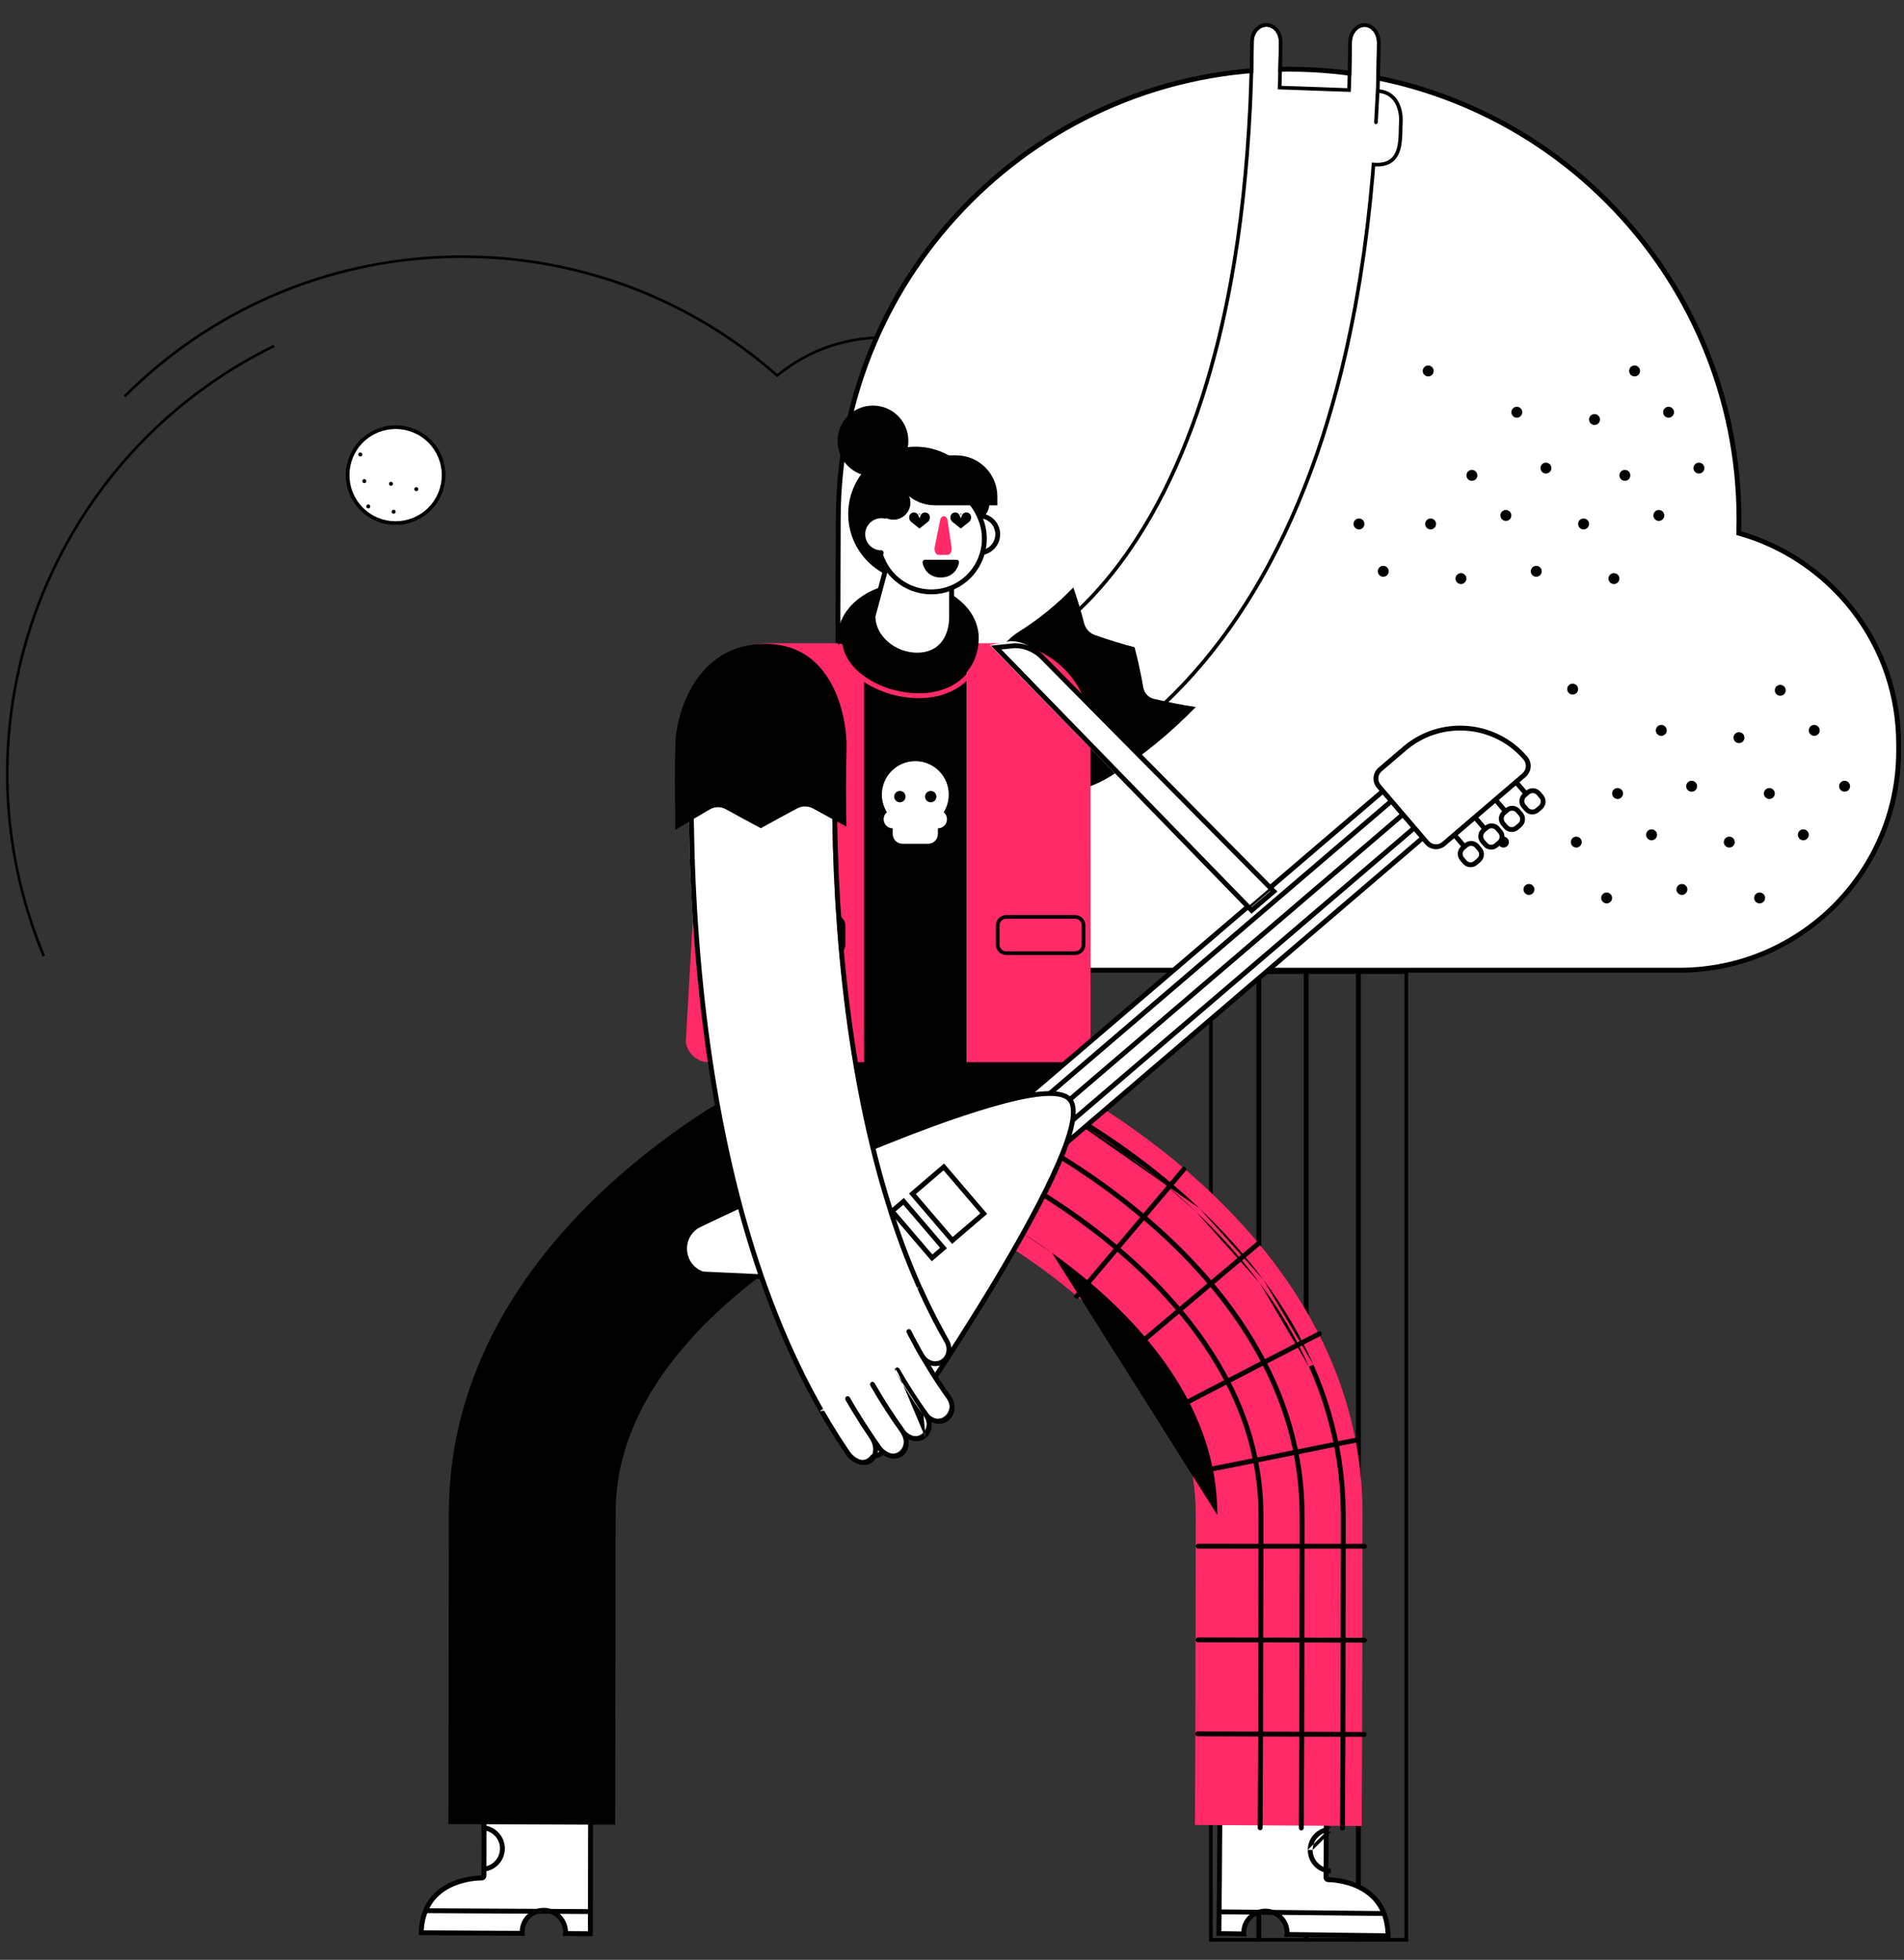 <svg viewBox="190.1 -18.988 1568.325 1613.976" fill="none" xmlns="http://www.w3.org/2000/svg" xmlns:xlink="http://www.w3.org/1999/xlink" overflow="visible" width="1568.325px" height="1613.976px"><rect x="190.1" y="-18.988" width="1568.325" height="1613.976" fill="#333333" stroke="none"/><g id="Master/Compositions/Rock n Rollin"><g id="Location Comp" transform="translate(195 121) scale(1 1)"><g id="Location Comp/Tree"><g id="Cloud"><g id="Group 3"><path id="Fill 1" fill-rule="evenodd" clip-rule="evenodd" d="M968.481 353.693C938.089 323.31 899.496 304.373 856.872 298.929L855.759 298.786L855.95 297.681C863.416 254.279 849.322 209.821 818.248 178.756C794.224 154.738 762.313 140.69 728.396 139.2C694.693 137.714 661.886 148.704 636.013 170.133L635.306 170.719L634.617 170.111C559.93 104.299 463.829 69.685 364.009 72.63C263.759 75.594 169.473 116.291 98.519 187.225L97 185.706C168.342 114.384 263.145 73.463 363.946 70.483C464.002 67.515 560.352 102.114 635.351 167.896C661.524 146.511 694.547 135.554 728.49 137.053C762.946 138.567 795.362 152.838 819.768 177.237C851.07 208.531 865.411 253.205 858.252 296.942C900.915 302.632 939.531 321.714 970 352.174L968.481 353.693Z" fill="black"/></g><g id="Group 6"><path id="Fill 4" fill-rule="evenodd" clip-rule="evenodd" d="M30.159 647.693C-8.48 554.649 -10.041 451.575 25.761 357.461C61.407 263.755 130.547 187.917 220.441 143.921L221.387 145.847C131.985 189.603 63.223 265.026 27.77 358.223C-7.836 451.823 -6.283 554.334 32.144 646.872L30.159 647.693Z" fill="black"/></g><path id="Fill 7" fill-rule="evenodd" clip-rule="evenodd" d="M934.308 576L933.047 574.254C960.518 554.665 979.592 525.717 986.755 492.743C993.964 459.556 988.431 425.123 971.177 395.789C948.861 357.848 909.169 332.933 865 329.14L865.186 327C910.054 330.852 950.375 356.163 973.044 394.704C990.572 424.505 996.192 459.482 988.869 493.195C981.594 526.692 962.216 556.1 934.308 576" fill="black"/></g><g id="Tree"><path id="Rectangle" fill-rule="evenodd" clip-rule="evenodd" d="M1155 1459V659H991V1459H1155ZM994 662H1152V1456H994V662Z" fill="black"/><path id="Fill 188" fill-rule="evenodd" clip-rule="evenodd" d="M1032 1459C1030.9 1459 1030 1458.11 1030 1457.01V503.988C1030 502.89 1030.9 502 1032 502C1033.1 502 1034 502.89 1034 503.988V1457.01C1034 1458.11 1033.1 1459 1032 1459" fill="black"/><path id="Fill 189" fill-rule="evenodd" clip-rule="evenodd" d="M1071 1459C1069.9 1459 1069 1458.11 1069 1457.01V503.988C1069 502.89 1069.9 502 1071 502C1072.1 502 1073 502.89 1073 503.988V1457.01C1073 1458.11 1072.1 1459 1071 1459" fill="black"/><path id="Fill 191" fill-rule="evenodd" clip-rule="evenodd" d="M1114 1459C1112.9 1459 1112 1458.11 1112 1457.01V503.988C1112 502.89 1112.9 502 1114 502C1115.1 502 1116 502.89 1116 503.988V1457.01C1116 1458.11 1115.1 1459 1114 1459" fill="black"/><path id="Fill 192" fill-rule="evenodd" clip-rule="evenodd" d="M1427.34 299.072C1427.44 295.394 1427.5 291.704 1427.5 288C1427.5 83.102 1261.42 -83 1056.54 -83C851.656 -83 685.567 83.102 685.567 288C685.567 301.339 685 478.432 685 478.432C685 578.156 765.837 659 865.554 659H1378.45C1478.16 659 1559 578.156 1559 478.432V472.937C1559 390.157 1503.3 320.393 1427.34 299.072" fill="white"/><path id="Fill 193" fill-rule="evenodd" clip-rule="evenodd" d="M1056.54 -81.001C1006.72 -81.001 958.403 -71.245 912.916 -52.005C868.979 -33.419 829.52 -6.813 795.633 27.077C761.747 60.966 735.143 100.428 716.559 144.368C697.319 189.859 687.564 238.184 687.564 288C687.564 301.189 687.003 476.666 686.998 478.438C686.998 576.895 767.098 657.002 865.553 657.002H1378.45C1476.9 657.002 1557 576.895 1557 478.432V472.937C1557 433.201 1544.23 395.592 1520.07 364.176C1496.67 333.748 1463.54 311.311 1426.8 300.997L1425.29 300.574L1425.34 299.014C1425.45 295.223 1425.51 291.518 1425.51 288C1425.51 238.184 1415.75 189.859 1396.51 144.368C1377.93 100.428 1351.32 60.966 1317.44 27.077C1283.55 -6.813 1244.09 -33.419 1200.16 -52.005C1154.67 -71.245 1106.35 -81.001 1056.54 -81.001M1378.45 661H865.553C764.893 661 683 579.1 683 478.431C683.005 476.654 683.566 301.184 683.566 288C683.566 237.646 693.428 188.797 712.877 142.811C731.662 98.394 758.554 58.505 792.806 24.25C827.059 -10.006 866.945 -36.901 911.358 -55.687C957.341 -75.138 1006.19 -85 1056.54 -85C1106.89 -85 1155.73 -75.138 1201.71 -55.687C1246.13 -36.901 1286.01 -10.006 1320.27 24.25C1354.52 58.505 1381.41 98.394 1400.19 142.811C1419.64 188.797 1429.51 237.646 1429.51 288C1429.51 291.073 1429.46 294.288 1429.38 297.575C1466.35 308.306 1499.63 331.046 1523.24 361.739C1547.94 393.859 1561 432.311 1561 472.937V478.431C1561 579.1 1479.11 661 1378.45 661" fill="black"/><path id="Fill 194" fill-rule="evenodd" clip-rule="evenodd" d="M1290.49 432C1288 431.992 1285.99 429.972 1286 427.486C1286.01 425.001 1288.03 422.991 1290.51 423C1293 423.008 1295.01 425.028 1295 427.514C1294.99 429.999 1292.97 432.009 1290.49 432" fill="black"/><path id="Fill 195" fill-rule="evenodd" clip-rule="evenodd" d="M1327.49 518C1325 517.992 1322.99 515.972 1323 513.486C1323.01 511.001 1325.03 508.991 1327.51 509C1330 509.008 1332.01 511.028 1332 513.514C1331.99 515.999 1329.97 518.009 1327.49 518" fill="black"/><path id="Fill 196" fill-rule="evenodd" clip-rule="evenodd" d="M1293.49 558C1291 557.991 1288.99 555.971 1289 553.486C1289.01 551 1291.03 548.992 1293.51 549C1296 549.009 1298.01 551.029 1298 553.514C1297.99 556 1295.97 558.008 1293.49 558" fill="black"/><path id="Fill 197" fill-rule="evenodd" clip-rule="evenodd" d="M1233.49 558C1231 557.991 1228.99 555.971 1229 553.486C1229.01 551 1231.03 548.992 1233.51 549C1236 549.009 1238.01 551.029 1238 553.514C1237.99 556 1235.97 558.008 1233.49 558" fill="black"/><path id="Fill 198" fill-rule="evenodd" clip-rule="evenodd" d="M1254.49 597C1252 596.992 1249.99 594.972 1250 592.486C1250.01 590.001 1252.03 587.992 1254.51 588C1257 588.008 1259.01 590.028 1259 592.514C1258.99 594.999 1256.97 597.009 1254.49 597" fill="black"/><path id="Fill 199" fill-rule="evenodd" clip-rule="evenodd" d="M1318.49 604C1316 603.991 1313.99 601.971 1314 599.486C1314.01 597 1316.03 594.992 1318.51 595C1321 595.009 1323.01 597.029 1323 599.514C1322.99 602 1320.97 604.008 1318.49 604" fill="black"/><path id="Fill 200" fill-rule="evenodd" clip-rule="evenodd" d="M1461.49 433C1459 432.991 1456.99 430.971 1457 428.486C1457.01 426 1459.03 423.992 1461.51 424C1464 424.009 1466.01 426.029 1466 428.514C1465.99 431 1463.97 433.008 1461.49 433" fill="black"/><path id="Fill 201" fill-rule="evenodd" clip-rule="evenodd" d="M1363.49 466C1361 465.992 1358.99 463.972 1359 461.486C1359.01 459.001 1361.03 456.991 1363.51 457C1366 457.008 1368.01 459.028 1368 461.514C1367.99 463.999 1365.97 466.009 1363.49 466" fill="black"/><path id="Fill 202" fill-rule="evenodd" clip-rule="evenodd" d="M1427.49 472C1425 471.992 1422.99 469.972 1423 467.486C1423.01 465.001 1425.03 462.991 1427.51 463C1430 463.008 1432.01 465.028 1432 467.514C1431.99 469.999 1429.97 472.009 1427.49 472" fill="black"/><path id="Fill 203" fill-rule="evenodd" clip-rule="evenodd" d="M1388.49 512C1386 511.992 1383.99 509.971 1384 507.486C1384.01 505 1386.03 502.992 1388.51 503C1391 503.009 1393.01 505.029 1393 507.514C1392.99 510 1390.97 512.008 1388.49 512" fill="black"/><path id="Fill 204" fill-rule="evenodd" clip-rule="evenodd" d="M1452.49 518C1450 517.992 1447.99 515.972 1448 513.486C1448.01 511.001 1450.03 508.991 1452.51 509C1455 509.008 1457.01 511.028 1457 513.514C1456.99 515.999 1454.97 518.009 1452.49 518" fill="black"/><path id="Fill 205" fill-rule="evenodd" clip-rule="evenodd" d="M1355.49 552C1353 551.991 1350.99 549.971 1351 547.486C1351.01 545 1353.03 542.992 1355.51 543C1358 543.008 1360.01 545.029 1360 547.514C1359.99 550 1357.97 552.008 1355.49 552" fill="black"/><path id="Fill 206" fill-rule="evenodd" clip-rule="evenodd" d="M1419.49 558C1417 557.991 1414.99 555.971 1415 553.486C1415.01 551 1417.03 548.992 1419.51 549C1422 549.009 1424.01 551.029 1424 553.514C1423.99 556 1421.97 558.008 1419.49 558" fill="black"/><path id="Fill 207" fill-rule="evenodd" clip-rule="evenodd" d="M1380.49 597C1378 596.992 1375.99 594.972 1376 592.486C1376.01 590.001 1378.03 587.992 1380.51 588C1383 588.008 1385.01 590.028 1385 592.514C1384.99 594.999 1382.97 597.009 1380.49 597" fill="black"/><path id="Fill 208" fill-rule="evenodd" clip-rule="evenodd" d="M1444.49 604C1442 603.991 1439.99 601.971 1440 599.486C1440.01 597 1442.03 594.992 1444.51 595C1447 595.009 1449.01 597.029 1449 599.514C1448.99 602 1446.97 604.008 1444.49 604" fill="black"/><path id="Fill 209" fill-rule="evenodd" clip-rule="evenodd" d="M1489.49 466C1487 465.992 1484.99 463.972 1485 461.486C1485.01 459.001 1487.03 456.991 1489.51 457C1492 457.008 1494.01 459.028 1494 461.514C1493.99 463.999 1491.97 466.009 1489.49 466" fill="black"/><path id="Fill 210" fill-rule="evenodd" clip-rule="evenodd" d="M1514.49 512C1512 511.992 1509.99 509.971 1510 507.486C1510.01 505 1512.03 502.992 1514.51 503C1517 503.009 1519.01 505.029 1519 507.514C1518.99 510 1516.97 512.008 1514.49 512" fill="black"/><path id="Fill 211" fill-rule="evenodd" clip-rule="evenodd" d="M1480.49 552C1478 551.991 1475.99 549.971 1476 547.486C1476.01 545 1478.03 542.992 1480.51 543C1483 543.008 1485.01 545.029 1485 547.514C1484.99 550 1482.97 552.008 1480.49 552" fill="black"/><path id="Fill 212" fill-rule="evenodd" clip-rule="evenodd" d="M1171.49 170C1169 169.992 1166.99 167.971 1167 165.486C1167.01 163 1169.03 160.992 1171.51 161C1174 161.009 1176.01 163.029 1176 165.514C1175.99 168 1173.97 170.008 1171.49 170" fill="black"/><path id="Fill 213" fill-rule="evenodd" clip-rule="evenodd" d="M1207.49 256C1205 255.992 1202.99 253.972 1203 251.486C1203.01 249.001 1205.03 246.991 1207.51 247C1210 247.008 1212.01 249.028 1212 251.514C1211.99 253.999 1209.97 256.008 1207.49 256" fill="black"/><path id="Fill 214" fill-rule="evenodd" clip-rule="evenodd" d="M1173.49 296C1171 295.991 1168.99 293.971 1169 291.486C1169.01 289 1171.03 286.992 1173.51 287C1176 287.009 1178.01 289.029 1178 291.514C1177.99 294 1175.97 296.008 1173.49 296" fill="black"/><path id="Fill 215" fill-rule="evenodd" clip-rule="evenodd" d="M1114.49 296C1112 295.991 1109.99 293.971 1110 291.486C1110.01 289 1112.03 286.992 1114.51 287C1117 287.009 1119.01 289.029 1119 291.514C1118.99 294 1116.97 296.008 1114.49 296" fill="black"/><path id="Fill 216" fill-rule="evenodd" clip-rule="evenodd" d="M1134.49 335C1132 334.992 1129.99 332.972 1130 330.486C1130.01 328.001 1132.03 325.991 1134.51 326C1137 326.008 1139.01 328.028 1139 330.514C1138.99 332.999 1136.97 335.009 1134.49 335" fill="black"/><path id="Fill 217" fill-rule="evenodd" clip-rule="evenodd" d="M1198.49 341C1196 340.991 1193.99 338.971 1194 336.486C1194.01 334 1196.03 331.992 1198.51 332C1201 332.008 1203.01 334.029 1203 336.514C1202.99 339 1200.97 341.008 1198.49 341" fill="black"/><path id="Fill 218" fill-rule="evenodd" clip-rule="evenodd" d="M1341.49 170C1339 169.992 1336.99 167.971 1337 165.486C1337.01 163 1339.03 160.992 1341.51 161C1344 161.009 1346.01 163.029 1346 165.514C1345.99 168 1343.97 170.008 1341.49 170" fill="black"/><path id="Fill 219" fill-rule="evenodd" clip-rule="evenodd" d="M1244.49 204C1242 203.991 1239.99 201.971 1240 199.486C1240.01 197 1242.03 194.992 1244.51 195C1247 195.009 1249.01 197.029 1249 199.514C1248.99 202 1246.97 204.008 1244.49 204" fill="black"/><path id="Fill 220" fill-rule="evenodd" clip-rule="evenodd" d="M1308.49 210C1306 209.992 1303.99 207.972 1304 205.486C1304.01 203.001 1306.03 200.991 1308.51 201C1311 201.008 1313.01 203.028 1313 205.514C1312.99 207.999 1310.97 210.009 1308.49 210" fill="black"/><path id="Fill 221" fill-rule="evenodd" clip-rule="evenodd" d="M1268.49 250C1266 249.991 1263.99 247.971 1264 245.486C1264.01 243 1266.03 240.992 1268.51 241C1271 241.009 1273.01 243.029 1273 245.514C1272.99 248 1270.97 250.008 1268.49 250" fill="black"/><path id="Fill 222" fill-rule="evenodd" clip-rule="evenodd" d="M1333.49 256C1331 255.992 1328.99 253.972 1329 251.486C1329.01 249.001 1331.03 246.991 1333.51 247C1336 247.008 1338.01 249.028 1338 251.514C1337.99 253.999 1335.97 256.008 1333.49 256" fill="black"/><path id="Fill 223" fill-rule="evenodd" clip-rule="evenodd" d="M1235.49 289C1233 288.992 1230.99 286.972 1231 284.486C1231.01 282.001 1233.03 279.991 1235.51 280C1238 280.008 1240.01 282.028 1240 284.514C1239.99 286.999 1237.97 289.009 1235.49 289" fill="black"/><path id="Fill 224" fill-rule="evenodd" clip-rule="evenodd" d="M1299.49 296C1297 295.991 1294.99 293.971 1295 291.486C1295.01 289 1297.03 286.992 1299.51 287C1302 287.009 1304.01 289.029 1304 291.514C1303.99 294 1301.97 296.008 1299.49 296" fill="black"/><path id="Fill 225" fill-rule="evenodd" clip-rule="evenodd" d="M1260.49 335C1258 334.992 1255.99 332.972 1256 330.486C1256.01 328.001 1258.03 325.991 1260.51 326C1263 326.008 1265.01 328.028 1265 330.514C1264.99 332.999 1262.97 335.009 1260.49 335" fill="black"/><path id="Fill 226" fill-rule="evenodd" clip-rule="evenodd" d="M1324.49 341C1322 340.991 1319.99 338.971 1320 336.486C1320.01 334 1322.03 331.992 1324.51 332C1327 332.008 1329.01 334.029 1329 336.514C1328.99 339 1326.97 341.008 1324.49 341" fill="black"/><path id="Fill 227" fill-rule="evenodd" clip-rule="evenodd" d="M1369.49 204C1367 203.991 1364.99 201.971 1365 199.486C1365.01 197 1367.03 194.992 1369.51 195C1372 195.009 1374.01 197.029 1374 199.514C1373.99 202 1371.97 204.008 1369.49 204" fill="black"/><path id="Fill 228" fill-rule="evenodd" clip-rule="evenodd" d="M1394.49 250C1392 249.991 1389.99 247.971 1390 245.486C1390.01 243 1392.03 240.992 1394.51 241C1397 241.009 1399.01 243.029 1399 245.514C1398.99 248 1396.97 250.008 1394.49 250" fill="black"/><path id="Fill 229" fill-rule="evenodd" clip-rule="evenodd" d="M1361.49 289C1359 288.992 1356.99 286.972 1357 284.486C1357.01 282.001 1359.03 279.991 1361.51 280C1364 280.008 1366.01 282.028 1366 284.514C1365.99 286.999 1363.97 289.009 1361.49 289" fill="black"/></g><g id="Group"><path id="Fill 37" fill-rule="evenodd" clip-rule="evenodd" d="M348.914 279.217C333.48 294.638 308.457 294.638 293.024 279.217C277.59 263.796 277.59 238.794 293.024 223.372C308.457 207.951 333.48 207.951 348.914 223.372C364.347 238.794 364.347 263.796 348.914 279.217" fill="white"/><path id="Fill 37 Copy" fill-rule="evenodd" clip-rule="evenodd" d="M291.963 280.278C307.822 296.124 333.436 296.282 349.49 280.753L349.974 280.278L350.45 279.795C365.992 263.753 365.833 238.158 349.974 222.311C333.954 206.305 307.983 206.305 291.963 222.311C275.943 238.318 275.943 264.271 291.963 280.278ZM347.853 224.434C362.552 239.12 362.699 262.841 348.294 277.708L347.853 278.156L347.405 278.596C332.525 292.99 308.783 292.843 294.084 278.156C279.236 263.321 279.236 239.269 294.084 224.434C308.932 209.598 333.005 209.598 347.853 224.434Z" fill="black"/><path id="Fill 95" fill-rule="evenodd" clip-rule="evenodd" d="M336.713 261.766C337.291 261.064 338.329 260.964 339.031 261.542C339.733 262.12 339.833 263.157 339.254 263.858C338.676 264.559 337.638 264.659 336.936 264.082C336.235 263.504 336.134 262.467 336.713 261.766" fill="black"/><path id="Fill 97" fill-rule="evenodd" clip-rule="evenodd" d="M318.051 280.412C318.629 279.711 319.667 279.611 320.369 280.189C321.071 280.767 321.17 281.804 320.592 282.505C320.014 283.206 318.976 283.306 318.274 282.729C317.573 282.151 317.472 281.114 318.051 280.412" fill="black"/><path id="Fill 99" fill-rule="evenodd" clip-rule="evenodd" d="M315.856 257.378C316.434 256.677 317.472 256.577 318.173 257.154C318.875 257.732 318.975 258.769 318.397 259.47C317.819 260.172 316.781 260.272 316.079 259.694C315.377 259.116 315.277 258.079 315.856 257.378" fill="black"/><path id="Fill 101" fill-rule="evenodd" clip-rule="evenodd" d="M297.193 276.025C297.772 275.323 298.809 275.224 299.511 275.801C300.213 276.379 300.313 277.416 299.735 278.118C299.157 278.819 298.119 278.919 297.417 278.341C296.715 277.763 296.615 276.726 297.193 276.025" fill="black"/><path id="Fill 103" fill-rule="evenodd" clip-rule="evenodd" d="M293.899 255.184C294.478 254.483 295.516 254.383 296.217 254.96C296.919 255.539 297.019 256.575 296.441 257.277C295.863 257.978 294.825 258.078 294.123 257.5C293.421 256.922 293.321 255.885 293.899 255.184" fill="black"/><path id="Fill 105" fill-rule="evenodd" clip-rule="evenodd" d="M290.606 233.246C291.185 232.545 292.222 232.445 292.924 233.023C293.626 233.601 293.726 234.638 293.148 235.339C292.57 236.04 291.532 236.14 290.83 235.563C290.128 234.984 290.028 233.948 290.606 233.246" fill="black"/></g></g></g><g id="Character"><g id="Full Body"><g id="left"><g id="Group 62"><path id="Combined Shape" fill-rule="evenodd" clip-rule="evenodd" d="M1233.25 3.024C1238.87 3.022 1243.5 8.523 1243.44 15.427L1243.39 22.549C1243.38 22.887 1243.38 23.209 1243.38 23.552L1243.33 26.252L1242.8 47.896L1242.54 54.581L1302.72 56.724L1303 49.816L1303.56 26.377C1303.58 25.619 1303.59 24.866 1303.6 23.98L1303.66 16.038C1303.72 8.85 1308.45 3.128 1314.08 3.126C1319.68 3.124 1324.32 8.935 1324.27 16.249L1324.19 25.014L1324 33.767L1323.57 51.318L1323.39 55.813C1323.48 55.092 1324.09 54.544 1324.81 54.514L1324.96 54.515C1325.73 54.557 1326.34 55.185 1326.37 55.949L1326.37 56.093L1326.29 57.613C1331.54 58.162 1335.64 60.651 1338.45 64.799C1339.92 66.97 1341.02 69.575 1341.71 72.517C1342.06 73.973 1342.3 75.51 1342.44 77.11C1342.55 78.643 1342.56 80.289 1342.46 82.034L1342.4 83.249C1342.38 83.733 1342.36 84.245 1342.34 84.841L1342.19 91.051C1342.15 92.096 1342.12 92.903 1342.07 93.827C1341.81 98.338 1341.26 101.821 1340.2 104.78C1337.56 112.172 1332.11 115.705 1321.99 115.01L1320.05 114.865L1319.38 123.652L1318.7 130.924L1317.33 145.517L1315.72 160.091L1314.82 168.028C1314.77 168.461 1314.71 168.908 1314.65 169.396L1313.96 174.661L1312.03 189.257L1309.85 203.827L1308.73 211.121L1305.64 229.092C1305.4 230.492 1305.18 231.685 1304.94 232.944L1302.55 245.308C1301.33 251.589 1300.54 255.397 1299.54 259.881L1299.12 261.911C1298.23 266.142 1297.32 270.156 1295.81 276.542L1293.37 286.791C1288.72 305.324 1283.7 323.059 1278.21 340.199C1266.04 377.643 1251.66 412.135 1234.48 444.189C1225.27 461.383 1215.26 477.796 1204.45 493.387L1203.83 494.301C1202.91 495.652 1201.98 496.957 1200.64 498.802L1195.95 505.24L1195.23 506.226C1195.03 506.504 1194.81 506.793 1194.56 507.117L1188.18 515.394L1187.05 516.829L1182.41 522.525L1180.08 525.372L1177.7 528.148L1172.87 533.747L1167.91 539.21L1165.41 541.949L1162.86 544.611L1157.7 549.967L1152.2 555.391C1150.11 557.44 1148.69 558.793 1147.03 560.316L1145.71 561.559C1144.33 562.854 1142.91 564.143 1140.9 565.932L1135.89 570.365L1130.79 574.663C1128.13 576.882 1126.38 578.306 1124.31 579.916C1107.99 592.856 1091.03 604.022 1073.33 613.335C1065.64 617.393 1057.28 619.794 1049 620.398C1040.98 620.989 1033.14 619.888 1026.2 617.239C1019.36 614.638 1013.49 610.569 1009.12 605.422C1004.81 600.384 1001.95 594.204 1000.63 587.242C999.402 580.754 999.25 574.034 1000.03 567.021C1000.76 560.622 1002.28 554.504 1004.51 548.879C1009.16 537.292 1016.3 528.751 1026.07 523.589C1038.03 517.308 1049.87 509.511 1061.3 500.436L1062.1 499.811C1063.15 498.98 1064.2 498.125 1065.66 496.903L1069.62 493.587L1073.78 489.889C1075.47 488.385 1076.53 487.41 1077.73 486.255L1078.77 485.29C1079.53 484.586 1080.31 483.836 1081.33 482.837L1084.46 479.746L1085.57 478.656L1091.31 472.694L1093.19 470.617L1096.91 466.538L1100.55 462.298L1102.36 460.201L1107.68 453.685L1108.27 452.932L1109.87 450.864L1111.81 448.332L1113.27 446.465C1113.71 445.89 1114.03 445.46 1114.35 445.006L1115.51 443.403L1118.44 439.39C1119.6 437.795 1120.34 436.74 1121.17 435.488C1129.7 423.186 1137.69 410.072 1145.1 396.25C1159.23 369.89 1171.37 340.772 1181.7 309.006C1186.45 294.169 1190.83 278.689 1194.91 262.424L1198.01 249.336C1199.01 245.04 1199.66 242.049 1200.37 238.59L1200.93 236.091C1201.6 232.996 1202.23 229.867 1203.15 225.143L1205.19 214.558C1213.51 169.522 1218.72 121.606 1221.28 69.744L1221.41 67.077L1221.58 63.223C1222.3 45.995 1222.72 30.307 1222.84 15.21C1222.89 8.547 1227.46 3.195 1232.98 3.028L1233.25 3.024Z" fill="white"/><path id="Combined Shape Copy" fill-rule="evenodd" clip-rule="evenodd" d="M1233.25 0.024C1225.85 0.026 1219.9 6.859 1219.84 15.187L1219.81 18.544C1219.65 33.137 1219.21 48.346 1218.5 65.019L1218.41 66.971C1215.9 119.711 1210.67 168.356 1202.25 213.998L1200.01 225.589C1198.97 230.926 1198.29 234.168 1197.44 237.96L1196.83 240.889C1196.16 244.001 1195.45 247.15 1194.35 251.788L1192 261.715C1187.94 277.899 1183.57 293.317 1178.84 308.085C1168.57 339.682 1156.5 368.637 1142.46 394.833C1135.1 408.555 1127.17 421.572 1118.69 433.803L1118.15 434.603C1117.52 435.522 1116.89 436.421 1116 437.643L1112.7 442.157L1111.61 443.686C1111.46 443.879 1111.31 444.08 1111.14 444.302L1108.93 447.158C1108.87 447.239 1108.81 447.32 1108.75 447.404L1106.04 450.92C1105.8 451.23 1105.58 451.505 1105.34 451.799L1100.06 458.272L1098.28 460.34L1094.66 464.551L1090.97 468.6L1089.12 470.646L1087.24 472.59L1083.44 476.546L1078.58 481.329C1077.46 482.417 1076.63 483.203 1075.68 484.064L1074.75 484.944C1073.77 485.87 1072.75 486.797 1071.22 488.148L1067.65 491.318L1062.98 495.234C1061.59 496.386 1060.58 497.196 1059.45 498.075C1048.14 507.048 1036.46 514.742 1024.67 520.935C1014.24 526.45 1006.63 535.548 1001.73 547.766C999.392 553.644 997.809 560.021 997.05 566.685C996.237 573.985 996.396 581.002 997.683 587.8C999.096 595.263 1002.18 601.925 1006.83 607.367C1011.53 612.904 1017.83 617.265 1025.13 620.042C1032.48 622.849 1040.77 624.013 1049.22 623.391C1057.91 622.756 1066.67 620.239 1074.73 615.989C1092.06 606.873 1108.68 596.001 1124.67 583.455L1127.63 581.121C1129.48 579.656 1131.3 578.151 1134.05 575.838L1137.86 572.635L1141.54 569.372C1145.05 566.266 1146.91 564.577 1149.08 562.507L1150.56 561.129C1151.83 559.947 1153.11 558.706 1154.86 556.99L1159.83 552.077L1165.02 546.69L1167.6 543.997L1170.13 541.229L1175.12 535.735L1179.97 530.105L1182.38 527.3L1184.74 524.422L1189.39 518.706L1191.2 516.398L1196.96 508.919C1197.27 508.521 1197.53 508.173 1197.78 507.835L1203.45 500.044C1204.89 498.05 1205.85 496.677 1206.92 495.079C1217.79 479.411 1227.86 462.9 1237.13 445.606C1254.39 413.388 1268.84 378.733 1281.06 341.12C1286.58 323.911 1291.62 306.115 1296.29 287.501L1299.51 273.908C1300.79 268.439 1301.6 264.77 1302.47 260.511L1303.07 257.802C1303.89 254.009 1304.66 250.235 1305.79 244.394L1307.89 233.508L1308.28 231.385C1308.45 230.462 1308.62 229.495 1308.81 228.382L1311.7 211.601L1312.81 204.276L1315.01 189.676L1317.58 170.148C1317.68 169.371 1317.76 168.701 1317.84 168.048L1318.7 160.425L1320.32 145.823L1321.69 131.204L1322.37 123.905L1322.82 118.059L1323.16 118.073C1333.78 118.426 1340.06 114.096 1343.03 105.789C1344.15 102.653 1344.74 99.093 1345.02 94.612L1345.1 93.353C1345.17 91.952 1345.2 90.647 1345.26 88.126L1345.32 85.474C1345.36 84.108 1345.4 83.198 1345.46 82.211C1345.56 80.331 1345.56 78.553 1345.43 76.865C1345.27 75.107 1345.01 73.427 1344.63 71.828C1343.86 68.544 1342.61 65.602 1340.93 63.116L1340.7 62.78C1337.41 58.114 1332.62 55.277 1326.67 54.636L1326.44 54.614L1326.57 51.416L1327 33.837L1327.19 25.059L1327.27 16.273C1327.34 7.419 1321.51 0.123 1314.08 0.126C1306.76 0.129 1300.88 7.11 1300.67 15.67L1300.64 18.505L1300.59 24.699C1300.58 25.593 1300.56 26.374 1300.54 27.227L1300 49.72L1299.84 53.619L1245.66 51.689L1245.8 47.992L1246.33 26.314L1246.38 23.596L1246.4 20.963L1246.44 15.457C1246.51 7.092 1240.81 0.205 1233.54 0.028L1233.25 0.024ZM1233.25 3.024C1238.87 3.022 1243.5 8.523 1243.44 15.427L1243.39 22.549C1243.38 22.887 1243.38 23.209 1243.38 23.552L1243.33 26.252L1242.8 47.896L1242.54 54.581L1302.72 56.724L1303 49.816L1303.56 26.377C1303.58 25.619 1303.59 24.866 1303.6 23.98L1303.66 16.038C1303.72 8.85 1308.45 3.128 1314.08 3.126C1319.68 3.124 1324.32 8.935 1324.27 16.249L1324.19 25.014L1324 33.767L1323.57 51.318L1323.39 55.813C1323.38 55.852 1323.38 55.892 1323.38 55.932L1321.99 81.676L1321.99 81.82C1322.02 82.584 1322.63 83.213 1323.4 83.254C1324.23 83.299 1324.94 82.665 1324.98 81.838L1326.29 57.613C1331.54 58.162 1335.64 60.651 1338.45 64.799C1339.92 66.97 1341.02 69.575 1341.71 72.517C1342.06 73.973 1342.3 75.51 1342.44 77.11C1342.55 78.643 1342.56 80.289 1342.46 82.034L1342.4 83.249C1342.38 83.733 1342.36 84.245 1342.34 84.841L1342.19 91.051C1342.15 92.096 1342.12 92.903 1342.07 93.827C1341.81 98.338 1341.26 101.821 1340.2 104.78C1337.56 112.172 1332.11 115.705 1321.99 115.01L1320.05 114.865L1319.38 123.652L1318.7 130.924L1317.33 145.517L1315.72 160.091L1314.82 168.028C1314.77 168.461 1314.71 168.908 1314.65 169.396L1313.96 174.661L1312.03 189.257L1309.85 203.827L1308.73 211.121L1305.64 229.092C1305.4 230.492 1305.18 231.685 1304.94 232.944L1302.56 245.308C1301.33 251.589 1300.54 255.397 1299.54 259.881L1299.12 261.911C1298.23 266.142 1297.32 270.156 1295.81 276.542L1293.37 286.791C1288.73 305.324 1283.7 323.059 1278.21 340.199C1266.04 377.643 1251.66 412.135 1234.48 444.189C1225.27 461.383 1215.26 477.796 1204.45 493.387L1203.83 494.301C1202.91 495.652 1201.98 496.957 1200.64 498.802L1195.95 505.24L1195.23 506.226C1195.14 506.358 1195.04 506.492 1194.93 506.632C1194.82 506.786 1194.69 506.947 1194.56 507.117L1188.18 515.394L1187.05 516.829L1182.41 522.525L1180.08 525.372L1177.7 528.148L1172.87 533.747L1167.91 539.21L1165.41 541.949L1162.86 544.611L1157.7 549.967L1152.2 555.391C1150.11 557.44 1148.69 558.793 1147.03 560.316L1145.71 561.559C1144.33 562.854 1142.91 564.143 1140.9 565.932L1135.89 570.365L1130.79 574.663C1128.13 576.882 1126.38 578.306 1124.31 579.916C1107.99 592.856 1091.03 604.022 1073.33 613.335C1065.64 617.393 1057.28 619.794 1049 620.398C1040.98 620.989 1033.14 619.888 1026.2 617.239C1019.36 614.638 1013.49 610.569 1009.12 605.422C1004.81 600.384 1001.95 594.204 1000.63 587.242C999.402 580.754 999.25 574.034 1000.03 567.021C1000.76 560.622 1002.28 554.504 1004.51 548.879C1009.16 537.292 1016.3 528.751 1026.07 523.589C1038.03 517.308 1049.87 509.511 1061.3 500.436L1062.1 499.811C1063.15 498.98 1064.2 498.125 1065.66 496.903L1069.62 493.587L1073.78 489.889C1075.47 488.385 1076.53 487.41 1077.73 486.255L1078.77 485.29C1079.53 484.586 1080.31 483.836 1081.33 482.837L1084.46 479.746L1085.57 478.656L1091.31 472.694L1093.19 470.617L1096.91 466.538L1100.55 462.298L1102.36 460.201L1107.68 453.685L1108.27 452.932L1109.87 450.864L1111.81 448.332L1113.27 446.465C1113.71 445.89 1114.03 445.46 1114.35 445.006L1115.51 443.403L1118.44 439.39C1119.6 437.795 1120.34 436.74 1121.17 435.488C1129.7 423.186 1137.69 410.072 1145.1 396.25C1159.23 369.89 1171.37 340.772 1181.7 309.006C1186.45 294.169 1190.83 278.689 1194.91 262.424L1198.01 249.336C1199.01 245.04 1199.66 242.049 1200.37 238.59L1200.93 236.091C1201.6 232.996 1202.23 229.867 1203.15 225.143L1205.19 214.558C1213.51 169.522 1218.72 121.606 1221.28 69.744L1221.41 67.077L1221.58 63.223C1222.3 45.995 1222.72 30.307 1222.84 15.21C1222.89 8.547 1227.46 3.195 1232.98 3.028L1233.25 3.024Z" fill="black"/></g><path id="Fill 71" fill-rule="evenodd" clip-rule="evenodd" d="M1175.08 563.258C1163.39 561.469 1151.91 559.259 1140.64 556.575C1135.91 555.458 1132.63 551.754 1131.8 546.997C1129.89 535.786 1127.47 524.78 1124.64 514.038C1113.4 511.108 1102.42 507.737 1091.73 503.872C1087.41 502.32 1084.18 498.555 1083.05 494.136C1080.51 484.158 1077.53 474.362 1074.2 464.819C1067.33 471.851 1060.2 478.437 1052.81 484.46C1045.41 490.469 1037.77 495.947 1029.99 500.831C1023.53 504.837 1018.31 509.905 1014 515.931C1009.7 521.97 1006.3 528.874 1003.7 536.575C1001.1 544.277 999.326 552.661 998.494 561.572C997.701 570.471 997.737 579.884 999.531 589.453C1000.45 594.228 1001.89 598.798 1003.94 603.05C1005.98 607.304 1008.65 611.25 1011.85 614.788C1018.25 621.867 1026.91 627.343 1036.92 630.548C1046.92 633.762 1058.35 634.764 1070.01 633.112C1081.67 631.486 1093.6 627.26 1104.52 620.469C1117.66 612.244 1130.11 603.272 1141.88 593.699C1153.64 584.114 1164.69 573.907 1175.08 563.258" fill="black"/></g><g id="legs"><g id="blue"><g id="shoe"><path id="Fill 1" fill-rule="evenodd" clip-rule="evenodd" d="M1250.24 1574.1C1250.27 1573.7 1250.29 1573.29 1250.3 1572.89C1250.42 1563.04 1242.48 1554.94 1232.63 1554.84C1222.77 1554.74 1214.68 1562.67 1214.55 1572.42C1214.55 1572.82 1214.56 1573.22 1214.58 1573.62L1194.09 1573.35C1194.44 1545.35 1194.65 1516.99 1194.83 1488.75L1195.24 1403.9L1195.34 1369.42L1283.08 1369.66L1282.97 1404.21C1282.82 1445.12 1282.63 1486.03 1282.3 1526.98C1282.29 1527.51 1282.5 1528.03 1282.88 1528.41C1283.25 1528.78 1283.76 1528.99 1284.28 1528.99H1284.46C1285.85 1529.01 1298.43 1529.28 1310.47 1535.5C1325.4 1543.25 1333.16 1556.46 1333.45 1575.22L1250.24 1574.1Z" fill="white"/><path id="Fill 3" fill-rule="evenodd" clip-rule="evenodd" d="M1285.08 1367.83L1284.97 1404.21C1284.82 1445.13 1284.63 1486.04 1284.3 1526.99C1284.3 1526.99 1284.36 1526.99 1284.47 1526.99C1286.11 1527.01 1298.98 1527.31 1311.39 1533.72C1317.59 1536.93 1323.68 1541.65 1328.19 1548.65C1330.43 1552.15 1332.29 1556.2 1333.57 1560.94C1334.2 1563.31 1334.7 1565.83 1335.02 1568.55C1335.34 1571.29 1335.49 1574.11 1335.45 1577.36L1283.79 1576.59L1257.49 1576.2L1247.93 1576.06C1248.16 1575.03 1248.28 1573.96 1248.3 1572.86C1248.41 1564.1 1241.37 1556.92 1232.61 1556.84C1223.84 1556.74 1216.66 1563.77 1216.55 1572.45C1216.54 1573.54 1216.64 1574.61 1216.84 1575.6L1192.07 1575.23L1192.51 1532.61L1192.83 1489.74L1193.24 1403.89L1193.35 1367.59L1285.08 1367.83ZM1281.07 1371.48L1197.34 1371.26L1197.24 1403.9L1196.84 1487.77C1196.66 1515.69 1196.46 1543.68 1196.12 1571.41L1212.58 1571.62C1213.13 1561.13 1221.95 1552.73 1232.65 1552.85C1243.34 1552.95 1252.01 1561.53 1252.29 1572.13L1257.55 1572.19L1283.85 1572.53L1331.38 1573.14C1330.57 1556.33 1323.22 1544.37 1309.56 1537.29C1297.93 1531.28 1285.79 1531.01 1284.44 1531L1284.33 1531H1284.27C1283.22 1530.99 1282.21 1530.57 1281.47 1529.82C1280.71 1529.06 1280.29 1528.03 1280.3 1526.96C1280.63 1486.02 1280.82 1445.11 1280.97 1404.2L1281.07 1371.48V1371.48Z" fill="black"/><path id="Stroke 5 (Stroke)" fill-rule="evenodd" clip-rule="evenodd" d="M1329.36 1558.83L1194.24 1557.45L1194.28 1553.45L1329.4 1554.83L1329.36 1558.83Z" fill="black"/><path id="Stroke 7 (Stroke)" fill-rule="evenodd" clip-rule="evenodd" d="M1271.32 1504.53C1271.38 1496.16 1278.19 1489.43 1286.54 1489.48ZM1286.54 1489.48L1286.56 1485.48ZM1286.56 1485.48C1276 1485.42 1267.4 1493.93 1267.32 1504.5ZM1267.32 1504.5L1267.32 1504.5ZM1271.32 1504.53C1271.26 1512.88 1277.98 1519.71 1286.33 1519.78L1286.3 1523.78C1275.74 1523.69 1267.25 1515.06 1267.32 1504.5" fill="black"/></g><path id="Fill 9" fill-rule="evenodd" clip-rule="evenodd" d="M1311.72 1484.76L1174.35 1483.93L1174.72 1403.83L1174.99 1271.39L1175.01 1238.27L1175.01 1229.99V1227.92L1175.01 1226.88L1174.99 1226.12L1174.93 1223.25L1174.89 1220.38C1174.86 1219.42 1174.78 1218.47 1174.73 1217.52C1174.61 1215.61 1174.58 1213.7 1174.36 1211.81C1173.14 1196.61 1169.86 1181.68 1164.69 1166.92C1159.52 1152.17 1152.39 1137.6 1143.48 1123.39C1134.58 1109.17 1123.92 1095.33 1111.86 1082.07C1087.76 1055.55 1058.15 1031.34 1026.09 1010.56C1013.53 1002.43 1005.82 989.101 1002.9 973.422C1000.05 957.76 1001.99 939.714 1010.04 922.539V922.539C1014.09 913.967 1019.55 906.543 1026.21 900.678C1032.85 894.805 1040.63 890.465 1048.98 887.903C1065.65 882.748 1084.69 884.842 1100.74 895.232C1121.11 908.431 1140.77 922.773 1159.67 938.419C1178.54 954.094 1196.62 971.085 1213.52 989.672C1230.41 1008.26 1246.12 1028.46 1259.9 1050.45C1273.67 1072.42 1285.48 1096.22 1294.33 1121.48C1303.2 1146.72 1309.08 1173.4 1311.26 1200.36C1311.6 1203.73 1311.73 1207.1 1311.93 1210.48C1312.02 1212.16 1312.12 1213.85 1312.18 1215.53L1312.28 1220.59L1312.37 1225.65L1312.39 1226.88V1227.92L1312.39 1230L1312.38 1238.3L1312.37 1271.49L1312.1 1404.31L1311.72 1484.76Z" fill="#ff2a67"/><g id="stripes"><path id="Stroke 21 (Stroke)" fill-rule="evenodd" clip-rule="evenodd" d="M1166.56 942.364C1167.4 943.076 1167.51 944.338 1166.8 945.182L1078.41 1049.9C1077.69 1050.74 1076.43 1050.85 1075.59 1050.13C1074.74 1049.42 1074.64 1048.16 1075.35 1047.32L1163.74 942.602C1164.45 941.758 1165.72 941.651 1166.56 942.364Z" fill="black"/><path id="Stroke 23 (Stroke)" fill-rule="evenodd" clip-rule="evenodd" d="M1228.28 1003.74C1229 1004.58 1228.89 1005.84 1228.04 1006.55L1123.27 1094.87C1122.42 1095.58 1121.16 1095.48 1120.45 1094.63C1119.74 1093.79 1119.85 1092.52 1120.69 1091.81L1225.47 1003.5C1226.31 1002.78 1227.57 1002.89 1228.28 1003.74Z" fill="black"/><path id="Stroke 25 (Stroke)" fill-rule="evenodd" clip-rule="evenodd" d="M1278.67 1078.47C1279.18 1079.45 1278.79 1080.66 1277.81 1081.16L1156.09 1144.11C1155.11 1144.62 1153.91 1144.24 1153.4 1143.25C1152.89 1142.27 1153.27 1141.07 1154.26 1140.56L1275.97 1077.61C1276.96 1077.1 1278.16 1077.49 1278.67 1078.47Z" fill="black"/><path id="Stroke 27 (Stroke)" fill-rule="evenodd" clip-rule="evenodd" d="M1309.84 1166.47C1310.06 1167.55 1309.36 1168.6 1308.27 1168.82L1173.91 1195.72C1172.82 1195.94 1171.77 1195.24 1171.55 1194.15C1171.34 1193.07 1172.04 1192.02 1173.12 1191.8L1307.49 1164.9C1308.57 1164.68 1309.63 1165.38 1309.84 1166.47Z" fill="black"/><path id="Stroke 29 (Stroke)" fill-rule="evenodd" clip-rule="evenodd" d="M1175 1254.36C1175 1253.26 1175.9 1252.37 1177 1252.37L1314.04 1252.42C1315.14 1252.42 1316.04 1253.32 1316.03 1254.42C1316.03 1255.53 1315.14 1256.42 1314.03 1256.42L1177 1256.37C1175.9 1256.37 1175 1255.47 1175 1254.36Z" fill="black"/><path id="Stroke 31 (Stroke)" fill-rule="evenodd" clip-rule="evenodd" d="M1174.92 1331.49C1174.92 1330.38 1175.82 1329.49 1176.92 1329.49L1313.95 1329.74C1315.06 1329.75 1315.95 1330.64 1315.95 1331.75C1315.95 1332.85 1315.05 1333.75 1313.95 1333.74L1176.91 1333.49C1175.81 1333.49 1174.92 1332.59 1174.92 1331.49Z" fill="black"/><path id="Stroke 33 (Stroke)" fill-rule="evenodd" clip-rule="evenodd" d="M1174.71 1408.89C1174.71 1407.78 1175.61 1406.89 1176.72 1406.89L1313.75 1407.39C1314.85 1407.39 1315.75 1408.29 1315.74 1409.4C1315.74 1410.5 1314.84 1411.39 1313.74 1411.39L1176.7 1410.89C1175.6 1410.89 1174.71 1409.99 1174.71 1408.89Z" fill="black"/><path id="Stroke 11 (Stroke)" fill-rule="evenodd" clip-rule="evenodd" d="M1001.97 976.459C1002.49 975.486 1003.7 975.122 1004.68 975.645C1013.93 980.62 1023.22 986.063 1032.31 991.764M1001.97 976.459C1001.44 977.431 1001.81 978.644 1002.78 979.167ZM1002.78 979.167C1011.94 984.096 1021.16 989.495 1030.19 995.154ZM1056.75 1012.96C1048.11 1006.76 1039.23 1000.81 1030.19 995.154L1030.19 995.154M1192.82 1228.66L1192.79 1226.97L1192.78 1226.94C1192.71 1217.89 1192.01 1208.92 1190.69 1200.02L1190.69 1200.02C1188.04 1182.24 1182.85 1164.75 1175.29 1147.71L1175.29 1147.71C1160.21 1113.62 1135.64 1081.45 1105.5 1052.99L1105.5 1052.99C1097.99 1045.85 1090.13 1038.94 1081.98 1032.28L1081.97 1032.28C1073.83 1025.6 1065.41 1019.15 1056.76 1012.96L1056.75 1012.96" fill="black"/><path id="Stroke 13 (Stroke)" fill-rule="evenodd" clip-rule="evenodd" d="M1002.96 938.998C1003.44 938.001 1004.63 937.578 1005.63 938.053C1008.07 939.215 1010.66 940.505 1013.23 941.821L1013.23 941.822C1015.79 943.142 1018.37 944.492 1020.95 945.885C1026.1 948.657 1031.22 951.554 1036.31 954.528M1002.96 938.998C1002.49 939.995 1002.91 941.189 1003.91 941.664ZM1003.91 941.664C1006.3 942.806 1008.86 944.078 1011.4 945.379ZM1011.4 945.379C1013.95 946.69 1016.5 948.028 1019.05 949.405L1019.05 949.407C1024.15 952.152 1029.24 955.026 1034.29 957.981L1034.29 957.981C1044.38 963.881 1054.31 970.161 1064.04 976.709C1083.46 989.844 1102.05 1004.15 1119.35 1019.64L1119.35 1019.64C1136.68 1035.1 1152.65 1051.81 1166.85 1069.64C1180.99 1087.48 1193.23 1106.52 1202.86 1126.53C1207.68 1136.53 1211.84 1146.78 1215.26 1157.21C1218.67 1167.65 1221.35 1178.28 1223.24 1189.02C1225.14 1199.77 1226.26 1210.64 1226.61 1221.55C1226.61 1221.56 1226.61 1221.56 1226.61 1221.57L1226.68 1225.67L1226.68 1225.68L1226.72 1227.75L1226.72 1227.75L1226.74 1228.74L1226.73 1257.71L1226.45 1406L1226.08 1486.23C1226.07 1487.34 1226.96 1488.24 1228.07 1488.24C1229.17 1488.25 1230.07 1487.36 1230.08 1486.25L1230.45 1406.02L1230.73 1257.71L1230.74 1228.74C1230.74 1228.73 1230.74 1228.71 1230.74 1228.7L1230.72 1227.67L1230.72 1227.67L1230.68 1225.6L1230.68 1225.6L1230.61 1221.47L1230.61 1221.44C1230.26 1210.33 1229.12 1199.27 1227.18 1188.33C1225.25 1177.39 1222.53 1166.58 1219.06 1155.97L1219.06 1155.96C1215.58 1145.36 1211.35 1134.95 1206.47 1124.8C1196.69 1104.49 1184.29 1085.2 1169.98 1067.15L1169.98 1067.15C1155.63 1049.13 1139.5 1032.25 1122.02 1016.66C1104.57 1001.03 1085.83 986.619 1066.27 973.394L1066.27 973.391C1056.48 966.801 1046.48 960.475 1036.31 954.528" fill="black"/><path id="Stroke 15 (Stroke)" fill-rule="evenodd" clip-rule="evenodd" d="M1017.51 908.356C1017.99 907.36 1019.19 906.941 1020.18 907.419C1031.63 912.92 1042.61 918.935 1053.44 925.257L1053.44 925.258C1064.26 931.586 1074.86 938.286 1085.24 945.281L1085.25 945.283C1106 959.314 1125.92 974.63 1144.63 991.385C1163.37 1008.11 1180.84 1026.34 1196.55 1046.07L1196.56 1046.08C1212.22 1065.84 1226.02 1087.23 1237.03 1110.1C1242.53 1121.53 1247.33 1133.32 1251.3 1145.41L1251.3 1145.41C1255.24 1157.5 1258.36 1169.88 1260.58 1182.42C1260.58 1182.42 1260.58 1182.42 1260.58 1182.42C1262.8 1194.96 1264.11 1207.66 1264.5 1220.38L1264.51 1220.42C1264.52 1221.46 1264.54 1222.51 1264.56 1223.57C1264.61 1225.68 1264.65 1227.81 1264.66 1229.89L1264.66 1229.9L1264.65 1257.73L1264.37 1406.14L1263.99 1486.46C1263.99 1487.56 1263.09 1488.45 1261.98 1488.45C1260.88 1488.44 1259.99 1487.54 1259.99 1486.44L1260.37 1406.12L1262.37 1406.13L1260.37 1406.12L1260.65 1257.72L1262.65 1257.72L1260.65 1257.72L1260.66 1229.91L1262.66 1229.9L1260.66 1229.9V1229.9C1260.65 1227.85 1260.61 1225.78 1260.57 1223.69C1260.54 1222.63 1260.52 1221.56 1260.51 1220.5C1260.51 1220.5 1260.51 1220.51 1260.51 1220.51L1262.51 1220.45L1260.51 1220.48C1260.51 1220.48 1260.51 1220.49 1260.51 1220.5C1260.11 1207.97 1258.82 1195.46 1256.64 1183.11C1254.46 1170.76 1251.39 1158.57 1247.49 1146.66C1247.49 1146.66 1247.49 1146.66 1247.49 1146.66L1249.39 1146.03L1247.49 1146.65C1247.49 1146.66 1247.49 1146.66 1247.49 1146.66C1243.59 1134.75 1238.86 1123.12 1233.43 1111.84C1233.43 1111.84 1233.43 1111.84 1233.43 1111.84C1222.56 1089.27 1208.93 1068.12 1193.42 1048.56C1193.42 1048.56 1193.42 1048.56 1193.43 1048.57L1194.99 1047.32L1193.42 1048.56C1193.42 1048.56 1193.42 1048.56 1193.42 1048.56C1177.86 1029.02 1160.55 1010.95 1141.97 994.368L1141.97 994.366C1123.4 977.743 1103.63 962.538 1083.01 948.598C1083.01 948.598 1083.01 948.598 1083.01 948.599L1084.13 946.94L1083.01 948.596C1083.01 948.597 1083.01 948.597 1083.01 948.598C1072.68 941.646 1062.17 934.992 1051.42 928.712L1052.43 926.985L1051.42 928.711C1040.65 922.424 1029.78 916.465 1018.45 911.024C1017.46 910.546 1017.04 909.351 1017.51 908.356ZM1144.63 991.385C1144.63 991.385 1144.63 991.385 1144.64 991.386L1143.3 992.876L1144.63 991.383C1144.63 991.384 1144.63 991.384 1144.63 991.385Z" fill="black"/><path id="Stroke 17 (Stroke)" fill-rule="evenodd" clip-rule="evenodd" d="M1050.2 886.871C1050.73 885.899 1051.94 885.535 1052.91 886.058C1064.37 892.225 1075.44 898.717 1086.33 905.538C1097.21 912.354 1107.88 919.491 1118.32 926.985C1128.78 934.462 1139.01 942.299 1149.01 950.493C1159.02 958.676 1168.77 967.246 1178.23 976.218M1050.2 886.871C1049.68 887.844 1050.04 889.057 1051.02 889.58ZM1051.02 889.58C1062.39 895.701 1073.39 902.149 1084.21 908.928ZM1084.21 908.928C1095.02 915.702 1105.62 922.793 1115.99 930.236ZM1146.48 953.587C1136.55 945.448 1126.38 937.664 1116 930.238L1115.99 930.236M1175.47 979.12C1166.09 970.217 1156.41 961.711 1146.48 953.588L1146.48 953.587M1227.66 1037.49C1211.89 1016.26 1194.25 996.912 1175.48 979.121L1175.47 979.12M1230.87 1035.1C1214.95 1013.67 1197.14 994.143 1178.23 976.218ZM1268.33 1106.53C1257.35 1081.74 1243.43 1058.68 1227.66 1037.49L1227.66 1037.49M1271.99 1104.9C1260.88 1079.82 1246.8 1056.5 1230.87 1035.1ZM1271.99 1104.9C1283.11 1129.96 1291.18 1156.82 1295.27 1184.38C1297.33 1198.15 1298.41 1212.07 1298.53 1225.96C1298.53 1225.96 1298.53 1225.96 1298.53 1225.97L1298.57 1228.54L1298.57 1228.57L1298.57 1230.84L1298.56 1262.33L1298.28 1406.26L1297.91 1486.66C1297.9 1487.77 1297 1488.66 1295.9 1488.65C1294.79 1488.65 1293.9 1487.75 1293.91 1486.64L1294.28 1406.24L1294.56 1262.32L1294.57 1230.84L1294.57 1228.6L1294.57 1228.57L1294.53 1226.02L1294.53 1226C1294.41 1212.3 1293.34 1198.56 1291.31 1184.97L1291.31 1184.97C1287.28 1157.79 1279.32 1131.28 1268.33 1106.53L1268.33 1106.53" fill="black"/></g></g><g id="black"><g id="shoe_2"><path id="Fill 41" fill-rule="evenodd" clip-rule="evenodd" d="M620.243 1573.17C620.216 1572.76 620.203 1572.36 620.204 1571.95C620.219 1562.1 628.249 1554.12 638.105 1554.17C647.961 1554.22 655.967 1562.29 655.951 1572.15C655.951 1572.56 655.937 1572.96 655.909 1573.37L676.395 1573.48L676.654 1405.27L676.71 1368.82L588.975 1368.62L588.92 1405.02L588.734 1525.61C588.733 1526.15 588.517 1526.66 588.135 1527.03C587.759 1527.4 587.254 1527.6 586.73 1527.6C586.72 1527.6 586.557 1527.6 586.557 1527.6C585.162 1527.59 572.584 1527.71 560.477 1533.74C545.467 1541.22 537.586 1554.32 537.031 1572.71L620.243 1573.17Z" fill="white"/><path id="Fill 43" fill-rule="evenodd" clip-rule="evenodd" d="M586.978 1366.78L586.919 1405.02L586.734 1525.6C586.734 1525.6 586.675 1525.6 586.56 1525.6C583.282 1525.58 535.074 1526.19 535 1574.69L586.658 1574.98L612.961 1575.13L622.525 1575.18C622.313 1574.14 622.202 1573.07 622.204 1571.97C622.217 1563.2 629.335 1556.13 638.102 1556.17C646.869 1556.22 653.965 1563.37 653.951 1572.14C653.95 1573.24 653.835 1574.32 653.62 1575.35L678.391 1575.49L678.653 1405.28L678.712 1366.99L586.978 1366.78ZM590.972 1370.46L674.707 1370.65L674.653 1405.27L674.397 1571.47L657.937 1571.38C657.539 1560.77 648.803 1552.23 638.108 1552.17C627.413 1552.12 618.651 1560.56 618.22 1571.16L612.967 1571.13L586.665 1570.98L539.126 1570.72C540.167 1554.2 547.638 1542.37 561.373 1535.53C573.067 1529.7 585.208 1529.59 586.554 1529.6L586.667 1529.6H586.722C587.772 1529.61 588.785 1529.2 589.535 1528.46C590.299 1527.71 590.732 1526.69 590.734 1525.62L590.919 1405.03L590.972 1370.46V1370.46Z" fill="black"/><path id="Stroke 45 (Stroke)" fill-rule="evenodd" clip-rule="evenodd" d="M541.402 1552.52L676.523 1553.23L676.502 1557.23L541.381 1556.52L541.402 1552.52Z" fill="black"/><path id="Stroke 47 (Stroke)" fill-rule="evenodd" clip-rule="evenodd" d="M586.853 1484.17C597.412 1484.22 605.957 1492.81 605.942 1503.37V1503.37C605.925 1513.93 597.346 1522.45 586.783 1522.4L586.802 1518.4C595.151 1518.44 601.928 1511.71 601.942 1503.36C601.954 1495.01 595.191 1488.21 586.836 1488.17L586.853 1484.17Z" fill="black"/></g><path id="Fill 53" fill-rule="evenodd" clip-rule="evenodd" d="M559.424 1483.18L696.8 1483.74L696.921 1405.33L697.126 1271.82L697.177 1238.44L697.19 1230.1L697.193 1228.01L697.195 1226.97L697.21 1226.18L697.272 1223.31L697.313 1220.43C697.344 1219.48 697.423 1218.53 697.47 1217.57C697.594 1215.67 697.622 1213.75 697.848 1211.86C699.066 1196.67 702.349 1181.74 707.549 1166.97C712.745 1152.21 719.914 1137.63 728.875 1123.4C737.829 1109.17 748.56 1095.31 760.688 1082.03C784.937 1055.48 814.728 1031.24 846.967 1010.49C859.552 1002.39 867.29 989.102 870.226 973.449C873.12 957.807 871.142 939.833 863.127 922.645C855.524 905.262 841.188 892.92 824.477 887.757C807.803 882.552 788.736 884.591 772.662 894.943C752.171 908.126 732.399 922.464 713.405 938.118C694.424 953.774 676.251 970.791 659.255 989.386C642.274 1007.98 626.476 1028.2 612.616 1050.21C598.763 1072.21 586.875 1096.04 577.966 1121.35C569.044 1146.63 563.138 1173.38 560.95 1200.41C560.6 1203.78 560.472 1207.16 560.273 1210.54C560.188 1212.23 560.077 1213.92 560.02 1215.61L559.92 1220.68L559.833 1225.75L559.816 1228.01L559.813 1230.09L559.8 1238.42L559.749 1271.72L559.544 1404.94L559.424 1483.18Z" fill="black"/></g></g><g id="torso"><path id="Fill 35" fill-rule="evenodd" clip-rule="evenodd" d="M802.244 856.296C802.244 793.713 861.793 742.98 935.25 742.98C1008.71 742.98 1068.26 793.713 1068.26 856.296C1068.26 918.878 1008.71 969.611 935.25 969.611C861.793 969.611 802.244 918.878 802.244 856.296" fill="black"/><path id="Fill 73" fill-rule="evenodd" clip-rule="evenodd" d="M1088.39 835.433C1089.41 846.356 1080.82 855.79 1069.85 855.79H774.111C764.448 855.79 756.277 848.636 755 839.057L770.307 571.313C766.03 539.231 790.989 510.725 823.354 510.725H1016.78C1019.24 510.725 1021.8 510.891 1024.43 511.213C1063.36 515.983 1091.29 551.178 1088.3 590.285L1088.39 835.433Z" fill="#ff2a67"/><path id="Fill 75" fill-rule="evenodd" clip-rule="evenodd" d="M901.877 856.296H986.2V534.249H901.877V856.296Z" fill="black"/><path id="Fill 77" fill-rule="evenodd" clip-rule="evenodd" d="M996.262 506.477C996.262 531.594 976.927 551.955 944.835 551.955C912.743 551.955 880.045 531.594 880.045 506.477C880.045 481.361 906.061 461 938.154 461C970.246 461 996.262 481.361 996.262 506.477" fill="black"/><path id="Stroke 78 (Stroke)" fill-rule="evenodd" clip-rule="evenodd" d="M882.102 511.164C883.192 510.987 884.22 511.728 884.396 512.818C886.129 523.502 894.196 533.278 905.793 540.443C917.356 547.587 932.166 551.955 946.835 551.955C975.679 551.955 993.473 535.123 995.96 513.747C996.087 512.65 997.08 511.864 998.177 511.992C999.274 512.119 1000.06 513.112 999.933 514.209C997.18 537.877 977.42 555.955 946.835 555.955C931.422 555.955 915.884 551.379 903.691 543.846C891.531 536.334 882.433 525.702 880.448 513.458C880.271 512.368 881.012 511.341 882.102 511.164Z" fill="#ff2a67"/><path id="Stroke 79 (Stroke)" fill-rule="evenodd" clip-rule="evenodd" d="M1018.93 737.593C1015.88 737.593 1013.4 740.066 1013.4 743.117V758.954C1013.4 762.005 1015.88 764.479 1018.93 764.479H1075.62C1078.67 764.479 1081.14 762.005 1081.14 758.954V743.117C1081.14 740.065 1078.67 737.593 1075.62 737.593H1018.93ZM1010.4 743.117C1010.4 738.408 1014.22 734.593 1018.93 734.593H1075.62C1080.32 734.593 1084.14 738.408 1084.14 743.117V758.954C1084.14 763.662 1080.32 767.479 1075.62 767.479H1018.93C1014.22 767.479 1010.4 763.662 1010.4 758.954V743.117Z" fill="black"/><path id="Stroke 80 (Stroke)" fill-rule="evenodd" clip-rule="evenodd" d="M812.66 743.117C812.66 738.408 816.477 734.593 821.185 734.593H877.872C882.579 734.593 886.397 738.408 886.397 743.117V758.954C886.397 763.662 882.579 767.479 877.872 767.479H821.185C816.477 767.479 812.66 763.662 812.66 758.954V743.117ZM821.185 737.593C818.133 737.593 815.66 740.065 815.66 743.117V758.954C815.66 762.005 818.134 764.479 821.185 764.479H877.872C880.923 764.479 883.397 762.005 883.397 758.954V743.117C883.397 740.066 880.923 737.593 877.872 737.593H821.185Z" fill="black"/><path id="Fill 81" fill-rule="evenodd" clip-rule="evenodd" d="M971.572 635.384C971.572 650.59 959.245 662.917 944.038 662.917C928.832 662.917 916.504 650.59 916.504 635.384C916.504 620.177 928.832 607.85 944.038 607.85C959.245 607.85 971.572 620.177 971.572 635.384" fill="white"/><path id="Fill 82" fill-rule="evenodd" clip-rule="evenodd" d="M931.78 641.718C929.206 641.966 926.919 640.081 926.671 637.508C926.422 634.934 928.307 632.647 930.881 632.399C933.455 632.15 935.742 634.035 935.99 636.609C936.238 639.182 934.353 641.47 931.78 641.718" fill="black"/><path id="Fill 83" fill-rule="evenodd" clip-rule="evenodd" d="M957.197 641.718C954.623 641.966 952.336 640.081 952.088 637.508C951.839 634.934 953.724 632.647 956.298 632.399C958.872 632.15 961.159 634.035 961.407 636.609C961.655 639.182 959.77 641.47 957.197 641.718" fill="black"/><path id="Fill 84" fill-rule="evenodd" clip-rule="evenodd" d="M954.622 675.875H933.456C929.025 675.875 925.432 672.282 925.432 667.851V650.465H962.646V667.851C962.646 672.282 959.054 675.875 954.622 675.875" fill="white"/><path id="Fill 85" fill-rule="evenodd" clip-rule="evenodd" d="M932.925 655.676C932.925 659.815 929.57 663.169 925.432 663.169C921.294 663.169 917.939 659.815 917.939 655.676C917.939 651.538 921.294 648.184 925.432 648.184C929.57 648.184 932.925 651.538 932.925 655.676" fill="white"/><path id="Fill 86" fill-rule="evenodd" clip-rule="evenodd" d="M970.138 655.676C970.138 659.815 966.783 663.169 962.645 663.169C958.507 663.169 955.152 659.815 955.152 655.676C955.152 651.538 958.507 648.184 962.645 648.184C966.783 648.184 970.138 651.538 970.138 655.676" fill="white"/></g><g id="guitar"><g id="Group 11"><path id="Fill 87" fill-rule="evenodd" clip-rule="evenodd" d="M1437.69 623.72L1451.13 639.416Z" fill="white"/><path id="Fill 88" fill-rule="evenodd" clip-rule="evenodd" d="M1449.61 640.717L1436.17 625.021L1439.21 622.42L1452.64 638.116L1449.61 640.717Z" fill="black"/><path id="Fill 89" fill-rule="evenodd" clip-rule="evenodd" d="M1420.77 638.205L1434.2 653.901Z" fill="white"/><path id="Fill 90" fill-rule="evenodd" clip-rule="evenodd" d="M1432.68 655.202L1419.25 639.506L1422.29 636.905L1435.72 652.601L1432.68 655.202Z" fill="black"/><path id="Fill 91" fill-rule="evenodd" clip-rule="evenodd" d="M1403.84 652.69L1417.27 668.386Z" fill="white"/><path id="Fill 92" fill-rule="evenodd" clip-rule="evenodd" d="M1415.75 669.688L1402.32 653.992L1405.36 651.391L1418.79 667.087L1415.75 669.688Z" fill="black"/><path id="Fill 93" fill-rule="evenodd" clip-rule="evenodd" d="M1386.91 667.176L1400.34 682.872Z" fill="white"/><path id="Fill 94" fill-rule="evenodd" clip-rule="evenodd" d="M1398.82 684.173L1385.39 668.476L1388.43 665.875L1401.86 681.572L1398.82 684.173Z" fill="black"/><path id="Fill 95" fill-rule="evenodd" clip-rule="evenodd" d="M1056.19 932.727L1023.29 894.28L1336.78 626.014L1369.68 664.462L1056.19 932.727Z" fill="white"/><path id="Fill 96" fill-rule="evenodd" clip-rule="evenodd" d="M1026.11 894.499L1056.41 929.907L1366.86 664.243L1336.56 628.834L1026.11 894.499ZM1055.97 935.547L1020.47 894.061L1337 623.194L1372.5 664.682L1055.97 935.547Z" fill="black"/><path id="Fill 99" fill-rule="evenodd" clip-rule="evenodd" d="M1365.53 674.942L1325.78 628.496C1322.28 624.406 1322.76 618.253 1326.85 614.753L1346.97 597.536C1376.59 572.184 1421.16 575.648 1446.51 605.274H1446.52C1450.11 609.48 1449.62 615.807 1445.42 619.407L1379.27 676.01C1375.18 679.51 1369.03 679.032 1365.53 674.942" fill="white"/><path id="Fill 100" fill-rule="evenodd" clip-rule="evenodd" d="M1367.05 673.642C1369.82 676.887 1374.72 677.27 1377.97 674.492L1444.12 617.888C1445.74 616.495 1446.73 614.55 1446.9 612.413C1447.06 610.277 1446.39 608.204 1445 606.576C1420.4 577.835 1377.01 574.462 1348.27 599.056L1328.15 616.273C1324.9 619.05 1324.52 623.951 1327.3 627.197L1367.05 673.642ZM1372.94 680.347C1369.63 680.347 1366.33 678.954 1364.01 676.243L1324.26 629.797C1320.05 624.875 1320.63 617.445 1325.55 613.234L1345.67 596.017C1376.08 569.991 1422.01 573.558 1448.03 603.975C1450.12 606.414 1451.14 609.522 1450.89 612.724C1450.64 615.925 1449.16 618.839 1446.72 620.927L1380.57 677.531C1378.36 679.421 1375.65 680.347 1372.94 680.347V680.347Z" fill="black"/><path id="Fill 103" fill-rule="evenodd" clip-rule="evenodd" d="M1447.38 647.476L1445.17 644.894C1442.88 642.215 1443.19 638.184 1445.87 635.892L1448.45 633.682C1451.13 631.39 1455.16 631.703 1457.46 634.382L1459.67 636.964C1461.96 639.643 1461.64 643.673 1458.97 645.966L1456.38 648.175C1453.7 650.468 1449.67 650.155 1447.38 647.476" fill="white"/><path id="Fill 104" fill-rule="evenodd" clip-rule="evenodd" d="M1452.6 634.15C1451.59 634.15 1450.58 634.496 1449.75 635.202L1447.17 637.411C1445.34 638.983 1445.12 641.756 1446.69 643.593L1448.9 646.175C1449.66 647.065 1450.73 647.605 1451.89 647.696C1453.06 647.791 1454.19 647.417 1455.08 646.656L1457.67 644.446C1458.56 643.684 1459.1 642.623 1459.19 641.455C1459.28 640.287 1458.91 639.154 1458.15 638.263L1455.94 635.682C1455.07 634.671 1453.84 634.15 1452.6 634.15M1452.25 651.71C1452.03 651.71 1451.81 651.701 1451.58 651.683C1449.35 651.51 1447.32 650.477 1445.86 648.776L1443.65 646.194C1442.2 644.492 1441.49 642.326 1441.66 640.092C1441.84 637.86 1442.87 635.828 1444.57 634.372L1447.15 632.163C1450.67 629.157 1455.97 629.569 1458.98 633.082L1461.19 635.663C1462.64 637.365 1463.35 639.532 1463.17 641.764C1463 643.998 1461.97 646.029 1460.27 647.485L1457.69 649.695C1456.15 651.006 1454.24 651.71 1452.25 651.71" fill="black"/><path id="Fill 105" fill-rule="evenodd" clip-rule="evenodd" d="M1430.46 661.961L1428.25 659.379C1425.95 656.7 1426.27 652.669 1428.95 650.376L1431.53 648.167C1434.21 645.874 1438.24 646.188 1440.53 648.867L1442.74 651.448C1445.03 654.128 1444.72 658.158 1442.04 660.451L1439.46 662.66C1436.78 664.953 1432.75 664.64 1430.46 661.961" fill="white"/><path id="Fill 106" fill-rule="evenodd" clip-rule="evenodd" d="M1435.67 648.633C1434.63 648.633 1433.63 649.001 1432.83 649.687L1430.25 651.897C1429.36 652.658 1428.82 653.721 1428.72 654.888C1428.63 656.056 1429 657.19 1429.76 658.079L1431.97 660.66C1433.55 662.498 1436.32 662.712 1438.16 661.142L1440.74 658.932C1442.58 657.36 1442.79 654.586 1441.22 652.749L1439.01 650.167C1438.25 649.278 1437.19 648.737 1436.02 648.647C1435.9 648.638 1435.79 648.633 1435.67 648.633M1435.31 666.191C1432.94 666.191 1430.59 665.196 1428.94 663.261L1426.73 660.68C1425.27 658.978 1424.56 656.811 1424.74 654.578C1424.91 652.345 1425.94 650.314 1427.65 648.858L1430.23 646.648C1431.93 645.192 1434.09 644.482 1436.33 644.659C1438.56 644.832 1440.59 645.865 1442.05 647.567L1444.26 650.149C1447.26 653.661 1446.85 658.965 1443.34 661.971L1440.76 664.181C1439.18 665.53 1437.24 666.191 1435.31 666.191" fill="black"/><path id="Fill 107" fill-rule="evenodd" clip-rule="evenodd" d="M1413.53 676.446L1411.32 673.864C1409.03 671.184 1409.34 667.154 1412.02 664.861L1414.6 662.652C1417.28 660.359 1421.31 660.673 1423.6 663.352L1425.81 665.933C1428.11 668.613 1427.79 672.643 1425.11 674.936L1422.53 677.145C1419.85 679.438 1415.82 679.125 1413.53 676.446" fill="white"/><path id="Fill 108" fill-rule="evenodd" clip-rule="evenodd" d="M1415.05 675.146C1415.81 676.036 1416.87 676.577 1418.04 676.667C1419.21 676.761 1420.34 676.388 1421.23 675.626L1423.81 673.417C1424.7 672.656 1425.24 671.593 1425.33 670.425C1425.42 669.258 1425.05 668.125 1424.29 667.235L1422.08 664.653C1421.32 663.763 1420.26 663.223 1419.09 663.132C1417.92 663.039 1416.79 663.412 1415.9 664.172L1413.32 666.381C1412.43 667.143 1411.89 668.206 1411.8 669.374C1411.71 670.542 1412.08 671.674 1412.84 672.565L1415.05 675.146ZM1418.39 680.676C1416.02 680.676 1413.67 679.682 1412.01 677.747L1409.8 675.166C1406.79 671.653 1407.21 666.349 1410.72 663.342L1413.3 661.133C1416.81 658.127 1422.12 658.54 1425.12 662.052L1427.33 664.634C1430.34 668.147 1429.93 673.451 1426.41 676.457L1423.83 678.666C1422.25 680.016 1420.32 680.676 1418.39 680.676V680.676Z" fill="black"/><path id="Fill 109" fill-rule="evenodd" clip-rule="evenodd" d="M1396.6 690.931L1394.39 688.35C1392.1 685.67 1392.41 681.64 1395.09 679.347L1397.67 677.138C1400.35 674.845 1404.38 675.159 1406.68 677.838L1408.88 680.419C1411.18 683.099 1410.86 687.129 1408.18 689.422L1405.6 691.631C1402.92 693.924 1398.89 693.611 1396.6 690.931" fill="white"/><path id="Fill 110" fill-rule="evenodd" clip-rule="evenodd" d="M1401.82 677.603C1400.77 677.603 1399.78 677.971 1398.97 678.657L1396.39 680.866C1394.55 682.438 1394.34 685.211 1395.91 687.048L1398.12 689.63C1398.88 690.52 1399.94 691.06 1401.11 691.151C1402.28 691.246 1403.41 690.873 1404.3 690.111L1406.88 687.902C1407.77 687.14 1408.31 686.078 1408.41 684.91C1408.5 683.742 1408.13 682.609 1407.37 681.719L1405.16 679.137C1404.39 678.248 1403.33 677.707 1402.16 677.617C1402.05 677.608 1401.93 677.603 1401.82 677.603M1401.46 695.165C1401.24 695.165 1401.02 695.157 1400.8 695.139C1398.57 694.965 1396.54 693.933 1395.08 692.231L1392.87 689.649C1389.87 686.136 1390.28 680.833 1393.79 677.827L1396.37 675.618C1398.07 674.162 1400.24 673.456 1402.47 673.628C1404.71 673.802 1406.74 674.835 1408.19 676.537L1410.4 679.119C1411.86 680.82 1412.57 682.987 1412.39 685.22C1412.22 687.453 1411.19 689.485 1409.48 690.941L1406.9 693.15C1405.37 694.461 1403.46 695.165 1401.46 695.165" fill="black"/><path id="Fill 111" fill-rule="evenodd" clip-rule="evenodd" d="M1336.05 640.835L937.738 981.69Z" fill="white"/><path id="Fill 112" fill-rule="evenodd" clip-rule="evenodd" d="M939.039 983.21L936.438 980.171L1334.75 639.315L1337.35 642.355L939.039 983.21Z" fill="black"/><path id="Fill 113" fill-rule="evenodd" clip-rule="evenodd" d="M1345.65 651.72L947.34 992.574Z" fill="white"/><path id="Fill 114" fill-rule="evenodd" clip-rule="evenodd" d="M948.64 994.094L946.039 991.055L1344.35 650.2L1346.95 653.24L948.64 994.094Z" fill="black"/><path id="Fill 115" fill-rule="evenodd" clip-rule="evenodd" d="M1355.26 662.604L956.943 1003.46Z" fill="white"/><path id="Fill 116" fill-rule="evenodd" clip-rule="evenodd" d="M958.244 1004.98L955.643 1001.94L1353.96 661.083L1356.56 664.123L958.244 1004.98Z" fill="black"/><path id="Fill 137" fill-rule="evenodd" clip-rule="evenodd" d="M1005.45 512.244L1216.74 728.739L1235.05 713.067L1044.1 518.142C1038.37 512.295 1030.53 509 1022.34 509L1005.45 512.244Z" fill="white"/><path id="Stroke 138 (Stroke)" fill-rule="evenodd" clip-rule="evenodd" d="M1026.06 510.725H1026.16C1034.89 510.725 1043.75 514.517 1049.84 520.739C1049.85 520.74 1049.85 520.741 1049.85 520.742L1242.31 715.188L1220.93 733.479L1006.26 512.71L1026.06 510.725ZM1026.26 514.725L1014.9 515.864L1221.18 727.999L1236.44 714.946L1047 523.549L1046.99 523.542C1041.66 518.095 1033.87 514.754 1026.26 514.725Z" fill="black"/></g><path id="Fill 97" fill-rule="evenodd" clip-rule="evenodd" d="M882.613 1163.07L896.491 1036.09L768.888 1030.18C751.573 1024.24 748.749 1001.15 763.653 991.108C764.296 990.675 764.978 990.315 765.677 989.976C784.286 980.959 1044.77 855.518 1071.29 886.506C1097.8 917.493 933.618 1155.46 921.833 1172.46C921.39 1173.09 920.929 1173.71 920.401 1174.28C908.173 1187.45 885.805 1181.1 882.613 1163.07" fill="white"/><path id="Fill 98" fill-rule="evenodd" clip-rule="evenodd" d="M884.633 1163C886.064 1170.51 891.279 1176.28 898.633 1178.44C905.983 1180.61 913.763 1178.49 918.935 1172.92C919.323 1172.5 919.71 1172.01 920.189 1171.32C925.153 1164.16 969.817 1099.5 1009.21 1033.7C1037.71 986.091 1083.48 903.827 1069.77 887.807C1056.06 871.786 967.71 904.291 916.266 925.094C845.178 953.84 774.386 987.978 766.549 991.776C765.792 992.144 765.244 992.449 764.771 992.768C758.467 997.017 755.175 1004.38 756.178 1011.97C757.182 1019.57 762.069 1025.62 769.273 1028.19L898.71 1034.19L884.633 1163ZM904.397 1183.28C902.106 1183.28 899.787 1182.95 897.502 1182.28C888.704 1179.69 882.245 1172.46 880.644 1163.42L880.594 1163.14L880.625 1162.85L894.271 1037.99L768.509 1032.16L768.239 1032.07C759.554 1029.09 753.413 1021.59 752.213 1012.5C751.009 1003.39 754.964 994.554 762.535 989.45C763.351 988.901 764.176 988.481 764.804 988.177C772.654 984.373 843.557 950.181 914.767 921.386C1009.25 883.179 1060.95 871.345 1072.81 885.206C1084.67 899.066 1064.99 948.312 1012.64 1035.76C973.182 1101.67 928.447 1166.43 923.476 1173.6C923.077 1174.17 922.534 1174.92 921.866 1175.64C917.265 1180.6 910.947 1183.28 904.397 1183.28V1183.28Z" fill="black"/><path id="Fill 101" fill-rule="evenodd" clip-rule="evenodd" d="M974.579 1002.57L941.678 964.118L967.513 942.009L1000.41 980.458L974.579 1002.57Z" fill="white"/><path id="Fill 102" fill-rule="evenodd" clip-rule="evenodd" d="M944.497 964.337L974.798 999.746L997.594 980.238L967.293 944.83L944.497 964.337ZM974.359 1005.39L938.857 963.899L967.731 939.191L1003.23 980.677L974.359 1005.39Z" fill="black"/><path id="Fill 117" fill-rule="evenodd" clip-rule="evenodd" d="M957.829 1016.9L924.928 978.452L934.374 970.368L967.276 1008.82L957.829 1016.9Z" fill="white"/><path id="Fill 118" fill-rule="evenodd" clip-rule="evenodd" d="M927.747 978.672L958.048 1014.08L964.455 1008.6L934.155 973.189L927.747 978.672ZM957.609 1019.72L922.107 978.234L934.593 967.549L970.095 1009.03L957.609 1019.72Z" fill="black"/></g><g id="right"><path id="Fill 119" fill-rule="evenodd" clip-rule="evenodd" d="M869.071 1148.29L954.09 1097.85C958.644 1095.15 961.986 1091.35 963.748 1087.48C965.506 1083.6 965.659 1079.66 963.901 1076.35C952.811 1056.31 943.143 1034.99 934.592 1012.95C930.316 1001.93 926.406 990.666 922.655 979.313C919.011 967.9 915.544 956.384 912.379 944.714C896.914 887.673 887.287 827.934 881.626 767.509C878.808 737.279 877.015 706.836 876.135 676.324C875.264 645.818 875.275 615.217 876.23 584.775C876.706 569.483 870.81 555.452 860.781 544.754C850.751 534.09 836.588 526.699 820.353 525.267V525.267C804.12 523.835 788.827 529.32 777.483 539.512C766.143 549.668 758.77 564.471 758.255 581.049C757.222 614 757.212 646.849 758.151 679.739C759.1 712.622 761.032 745.524 764.1 778.445C770.288 844.263 780.763 910.247 798.48 975.685C806.515 1005.09 815.976 1034.38 827.566 1063.27C830.404 1070.51 833.517 1077.69 836.594 1084.87C839.832 1092.02 843.028 1099.18 846.528 1106.27L849.102 1111.59L851.809 1116.88L854.524 1122.16L855.883 1124.81L857.31 1127.43L863.038 1137.91L869.071 1148.29Z" fill="white"/><path id="Fill 136" fill-rule="evenodd" clip-rule="evenodd" d="M746.322 664.45C755.807 658.709 765.36 653.064 774.9 647.516C778.928 645.181 783.877 645.159 787.929 647.41C797.538 652.727 807.13 657.95 816.786 663.076C826.748 657.526 836.779 652.077 846.795 646.729C850.87 644.56 855.826 644.625 859.839 646.849C868.968 651.89 878.077 656.843 887.249 661.702C886.812 639.74 886.861 617.742 887.386 595.82C887.822 577.679 879.561 511.124 820.353 511.269C761.146 511.413 746.95 572.496 746.473 592.422C745.898 616.461 745.846 626.447 746.322 650.45" fill="black"/><path id="Stroke 120 (Stroke)" fill-rule="evenodd" clip-rule="evenodd" d="M778.148 540.023C789.893 529.471 805.729 523.792 822.529 525.274C839.268 526.751 853.882 534.373 864.238 545.383L864.24 545.386C874.601 556.438 880.723 570.973 880.229 586.837C879.275 617.237 879.264 647.799 880.134 678.266C881.013 708.738 882.804 739.138 885.617 769.322C891.27 829.662 900.881 889.285 916.309 946.19C919.464 957.822 922.921 969.305 926.557 980.694C930.301 992.027 934.199 1003.25 938.457 1014.23C946.982 1036.2 956.613 1057.43 967.651 1077.38L967.661 1077.4L967.668 1077.41C969.784 1081.4 969.517 1086.01 967.57 1090.3L967.569 1090.31C965.624 1094.58 961.988 1098.68 957.111 1101.57L957.11 1101.57L872.091 1152.01C871.633 1152.28 871.084 1152.36 870.568 1152.22C870.051 1152.09 869.61 1151.75 869.342 1151.29L863.309 1140.91L863.295 1140.89L863.283 1140.87L857.555 1130.39L857.553 1130.39L856.126 1127.76C856.119 1127.75 856.112 1127.74 856.104 1127.72L854.745 1125.08L854.745 1125.08L852.03 1119.79L849.322 1114.5C849.315 1114.49 849.308 1114.47 849.301 1114.46L846.735 1109.15C846.733 1109.15 846.732 1109.15 846.731 1109.14C843.636 1102.88 840.778 1096.56 837.937 1090.27C837.548 1089.41 837.16 1088.55 836.772 1087.7C836.766 1087.69 836.761 1087.67 836.756 1087.66C836.407 1086.85 836.058 1086.03 835.709 1085.22C832.979 1078.85 830.235 1072.45 827.707 1066.01C816.085 1037.03 806.601 1007.67 798.551 978.212L798.55 978.207C780.796 912.634 770.305 846.534 764.109 780.632L764.109 780.63C761.036 747.664 759.102 714.719 758.152 681.796C757.212 648.868 757.222 615.978 758.256 582.987C758.788 565.847 766.412 550.533 778.148 540.023ZM822.177 529.259C806.511 527.877 791.762 533.168 780.82 542.999L780.817 543.001C769.873 552.803 762.752 567.095 762.254 583.111C761.222 616.02 761.212 648.83 762.15 681.682C763.098 714.524 765.028 747.382 768.091 780.257C774.271 845.99 784.73 911.857 802.41 977.159C810.429 1006.5 819.866 1035.72 831.422 1064.53L831.428 1064.54C833.932 1070.93 836.652 1077.27 839.385 1083.64C839.731 1084.45 840.078 1085.26 840.424 1086.07C840.811 1086.92 841.197 1087.77 841.582 1088.63C844.428 1094.92 847.258 1101.18 850.321 1107.38L850.329 1107.4L852.882 1112.68L852.903 1112.72L855.589 1117.97L858.303 1123.25L858.303 1123.25L859.64 1125.85L859.662 1125.89L861.065 1128.47L861.067 1128.47L866.767 1138.9L866.793 1138.95L871.786 1147.54L955.069 1098.13C959.3 1095.62 962.348 1092.12 963.927 1088.65C965.492 1085.2 965.533 1081.94 964.143 1079.3C953.004 1059.17 943.302 1037.78 934.727 1015.68C930.435 1004.61 926.513 993.311 922.756 981.94L922.75 981.921C919.099 970.487 915.623 958.942 912.449 947.237C896.947 890.061 887.304 830.205 881.635 769.695C878.812 739.42 877.017 708.933 876.136 678.381C875.264 647.837 875.275 617.195 876.231 586.712C876.689 571.993 871.019 558.466 861.323 548.122C851.618 537.805 837.907 530.646 822.177 529.259Z" fill="black"/><g id="Group 10"><g id="Group 123"><path id="Fill 121" fill-rule="evenodd" clip-rule="evenodd" d="M927.166 1107.32C934.346 1119.79 942.059 1131.93 950.455 1143.54C952.607 1146.69 955.831 1148.59 958.996 1149.29C962.188 1149.98 965.429 1149.38 968.008 1147.38C970.587 1145.39 972.031 1142.4 972.315 1139.23C972.618 1136.03 971.659 1132.75 969.635 1129.78C959.998 1116.34 951.158 1102.16 943.054 1087.43" fill="white"/><path id="Stroke 122 (Stroke)" fill-rule="evenodd" clip-rule="evenodd" d="M944.09 1087.68C945.058 1087.15 946.274 1087.5 946.807 1088.47C954.876 1103.13 963.674 1117.24 973.261 1130.62C973.27 1130.63 973.279 1130.64 973.288 1130.66C975.53 1133.94 976.659 1137.68 976.307 1141.41C975.979 1145.07 974.305 1148.59 971.232 1150.97C968.138 1153.36 964.282 1154.04 960.577 1153.25L960.564 1153.25L960.564 1153.25C956.961 1152.45 953.287 1150.29 950.82 1146.7C942.383 1135.02 934.638 1122.83 927.433 1110.32C926.882 1109.36 927.211 1108.14 928.168 1107.59C929.126 1107.03 930.348 1107.36 930.9 1108.32C938.051 1120.74 945.727 1132.82 954.076 1144.37C954.086 1144.39 954.096 1144.4 954.106 1144.42C955.942 1147.1 958.704 1148.74 961.422 1149.34C964.099 1149.91 966.722 1149.4 968.785 1147.8L968.785 1147.8C970.869 1146.19 972.082 1143.74 972.323 1141.05L972.324 1141.04C972.576 1138.39 971.791 1135.57 969.996 1132.93C960.314 1119.42 951.437 1105.18 943.302 1090.4C942.77 1089.43 943.122 1088.21 944.09 1087.68Z" fill="black"/></g><g id="Group 126"><path id="Fill 124" fill-rule="evenodd" clip-rule="evenodd" d="M927.166 1107.32C934.346 1119.79 942.059 1131.93 950.455 1143.54C952.604 1146.69 953.693 1150.14 953.479 1153.46C953.286 1156.75 951.9 1159.81 949.321 1161.81C946.742 1163.8 943.444 1164.33 940.161 1163.52C936.906 1162.7 933.552 1160.63 931.274 1157.3C922.386 1145.01 914.259 1132.21 906.721 1119.12" fill="white"/><path id="Stroke 125 (Stroke)" fill-rule="evenodd" clip-rule="evenodd" d="M928.168 1107.58C929.125 1107.03 930.348 1107.36 930.899 1108.32C938.051 1120.74 945.727 1132.82 954.076 1144.37C954.081 1144.38 954.087 1144.39 954.092 1144.4C954.097 1144.4 954.101 1144.41 954.106 1144.42C956.455 1147.85 957.722 1151.74 957.475 1155.58C957.253 1159.35 955.654 1162.99 952.544 1165.39M928.168 1107.58C927.211 1108.14 926.882 1109.36 927.433 1110.32ZM927.433 1110.32C934.637 1122.83 942.382 1135.02 950.819 1146.69ZM950.819 1146.69C952.756 1149.54 953.663 1152.55 953.483 1155.33L953.483 1155.33L953.482 1155.34C953.317 1158.16 952.145 1160.64 950.098 1162.23L950.098 1162.23C948.072 1163.79 945.423 1164.26 942.644 1163.58C939.827 1162.87 936.905 1161.06 934.924 1158.17C934.914 1158.16 934.905 1158.15 934.895 1158.13C926.054 1145.9 917.963 1133.16 910.454 1120.12C909.903 1119.16 908.68 1118.84 907.723 1119.39C906.766 1119.94 906.437 1121.16 906.988 1122.12C914.551 1135.25 922.71 1148.1 931.639 1160.46C934.212 1164.2 937.988 1166.54 941.673 1167.46L941.673 1167.46L941.684 1167.47C945.468 1168.39 949.413 1167.81 952.544 1165.39" fill="black"/></g><g id="Group 129"><path id="Fill 127" fill-rule="evenodd" clip-rule="evenodd" d="M906.72 1119.12C914.258 1132.21 922.386 1145.01 931.273 1157.31C933.549 1160.62 934.767 1164.26 934.643 1167.69C934.541 1171.1 933.212 1174.24 930.633 1176.23C928.054 1178.23 924.699 1178.68 921.324 1177.75C917.98 1176.82 914.497 1174.56 912.093 1171.07C902.713 1158.08 894.172 1144.63 886.275 1130.92" fill="white"/><path id="Stroke 128 (Stroke)" fill-rule="evenodd" clip-rule="evenodd" d="M907.723 1119.39C908.68 1118.84 909.903 1119.16 910.454 1120.12C917.963 1133.16 926.054 1145.9 934.895 1158.13C934.904 1158.15 934.914 1158.16 934.923 1158.17C937.384 1161.76 938.784 1165.81 938.643 1169.76C938.525 1173.63 937.002 1177.38 933.857 1179.82C930.689 1182.26 926.656 1182.74 922.795 1181.68L922.785 1181.68C919.019 1180.62 915.141 1178.11 912.459 1174.22C903.038 1161.18 894.465 1147.68 886.543 1133.92C885.991 1132.96 886.32 1131.74 887.278 1131.19C888.235 1130.64 889.458 1130.97 890.009 1131.92C897.877 1145.59 906.381 1158.97 915.715 1171.9C915.724 1171.91 915.733 1171.92 915.742 1171.93C917.866 1175.03 920.945 1177.01 923.86 1177.83C926.747 1178.62 929.421 1178.19 931.411 1176.65C933.421 1175.1 934.557 1172.58 934.645 1169.63L934.645 1169.62H934.645C934.75 1166.71 933.719 1163.5 931.638 1160.46C922.71 1148.1 914.55 1135.25 906.988 1122.12C906.436 1121.16 906.766 1119.94 907.723 1119.39Z" fill="black"/></g><g id="Group 132"><path id="Fill 130" fill-rule="evenodd" clip-rule="evenodd" d="M936.74 1075.56L939.322 1080.6L942.025 1085.55C943.823 1088.85 945.607 1092.16 947.526 1095.37C949.368 1098.5 952.107 1100.71 955.187 1101.59C958.256 1102.48 961.521 1102.15 964.294 1100.43C967.066 1098.72 968.832 1095.97 969.469 1092.95C970.091 1089.94 969.72 1086.53 967.976 1083.58C960.04 1069.82 952.768 1055.43 946.108 1040.58" fill="white"/><path id="Stroke 131 (Stroke)" fill-rule="evenodd" clip-rule="evenodd" d="M947.29 1040.76C948.298 1040.31 949.481 1040.76 949.934 1041.77C956.567 1056.56 963.807 1070.88 971.704 1084.57C973.724 1088 974.138 1091.91 973.428 1095.35L973.427 1095.36C972.687 1098.87 970.624 1102.11 967.347 1104.14C964.056 1106.17 960.2 1106.55 956.634 1105.51C953.002 1104.47 949.873 1101.9 947.807 1098.39C946.045 1095.45 944.396 1092.41 942.77 1089.43C942.603 1089.12 942.436 1088.81 942.27 1088.51C942.269 1088.51 942.27 1088.51 942.27 1088.51L939.567 1083.56C939.559 1083.54 939.551 1083.53 939.543 1083.51L936.961 1078.48C936.457 1077.49 936.845 1076.29 937.828 1075.78C938.811 1075.28 940.016 1075.67 940.52 1076.65L943.09 1081.66L945.782 1086.59C945.948 1086.9 946.114 1087.2 946.28 1087.51C947.913 1090.51 949.524 1093.47 951.243 1096.35L951.25 1096.36C952.866 1099.1 955.212 1100.95 957.735 1101.66L957.746 1101.67C960.317 1102.42 962.99 1102.13 965.242 1100.73C967.508 1099.33 968.977 1097.07 969.512 1094.54C970.044 1091.96 969.717 1089.07 968.254 1086.6L968.244 1086.58C960.271 1072.76 952.969 1058.31 946.284 1043.4C945.832 1042.4 946.282 1041.21 947.29 1040.76Z" fill="black"/></g><g id="Group 135"><path id="Fill 133" fill-rule="evenodd" clip-rule="evenodd" d="M886.275 1130.92L890.908 1138.86L895.764 1146.7L898.196 1150.62L900.745 1154.48L905.85 1162.2C910.716 1169.11 910.4 1177.87 905.218 1181.73C902.578 1183.67 899.141 1183.98 895.74 1182.84C892.331 1181.71 888.905 1179.16 886.347 1175.5L880.986 1167.4L878.312 1163.34L875.762 1159.24L870.676 1151.02L865.83 1142.72" fill="white"/><path id="Stroke 134 (Stroke)" fill-rule="evenodd" clip-rule="evenodd" d="M887.267 1131.19C888.221 1130.64 889.446 1130.96 890.003 1131.91L894.623 1139.83L901.881 1151.54L909.503 1163.07C912.158 1166.86 913.435 1171.19 913.301 1175.18C913.167 1179.18 911.6 1182.96 908.413 1185.34L908.4 1185.35C905.132 1187.74 900.99 1188.03 897.11 1186.74C893.248 1185.46 889.484 1182.62 886.708 1178.65C886.698 1178.63 886.689 1178.62 886.679 1178.61L878.643 1166.45C878.633 1166.43 878.623 1166.42 878.614 1166.4L870.976 1154.08C870.967 1154.06 870.958 1154.05 870.949 1154.03L866.103 1145.73C865.546 1144.78 865.868 1143.55 866.822 1143C867.776 1142.44 869.001 1142.76 869.558 1143.71L874.391 1151.99L881.997 1164.27L890.001 1176.38C892.338 1179.71 895.419 1181.97 898.368 1182.94L898.375 1182.94C901.292 1183.92 904.02 1183.59 906.03 1182.13C908.021 1180.64 909.201 1178.12 909.304 1175.05C909.407 1171.97 908.414 1168.48 906.215 1165.35C906.204 1165.34 906.193 1165.32 906.182 1165.3L898.527 1153.72C898.517 1153.71 898.507 1153.69 898.497 1153.67L891.208 1141.91C891.199 1141.9 891.19 1141.88 891.181 1141.87L886.548 1133.93C885.991 1132.97 886.313 1131.75 887.267 1131.19Z" fill="black"/></g></g></g></g><g id="Hairstyle" transform="translate(880 314) scale(1 1)"><g id="Hairstyle/Bun"><circle id="Oval" cx="111" cy="82" r="14" fill="black"/><g id="hair"><path id="Hair" fill-rule="evenodd" clip-rule="evenodd" d="M119.686 90.353C119.686 120.982 94.856 145.811 64.228 145.811C33.599 145.811 8.77 120.982 8.77 90.353C8.77 59.724 33.599 34.895 64.228 34.895C94.856 34.895 119.686 59.724 119.686 90.353" fill="black"/><path id="Hair_2" fill-rule="evenodd" clip-rule="evenodd" d="M58.327 30.164C58.327 46.27 45.27 59.327 29.164 59.327C13.057 59.327 0 46.27 0 30.164C0 14.058 13.057 1 29.164 1C45.27 1 58.327 14.058 58.327 30.164" fill="black"/></g><g id="head"><path id="Fill 6" fill-rule="evenodd" clip-rule="evenodd" d="M131.934 107.012C131.934 115.425 125.114 122.245 116.701 122.245C108.288 122.245 101.468 115.425 101.468 107.012C101.468 98.599 108.288 91.779 116.701 91.779C125.114 91.779 131.934 98.599 131.934 107.012" fill="white"/><path id="Fill 8" fill-rule="evenodd" clip-rule="evenodd" d="M116.701 93.779C109.404 93.779 103.468 99.715 103.468 107.012C103.468 114.309 109.404 120.245 116.701 120.245C123.998 120.245 129.934 114.309 129.934 107.012C129.934 99.715 123.998 93.779 116.701 93.779M116.701 124.245C107.199 124.245 99.468 116.514 99.468 107.012C99.468 97.51 107.199 89.779 116.701 89.779C126.203 89.779 133.934 97.51 133.934 107.012C133.934 116.514 126.203 124.245 116.701 124.245" fill="black"/><path id="Fill 10" fill-rule="evenodd" clip-rule="evenodd" d="M65.598 206.507V206.507C46.641 206.507 29.164 191.969 29.164 174.612L45.274 114.949C45.274 97.592 40.641 83.521 59.598 83.521H79.598C98.555 83.521 93.922 97.592 93.922 114.949V175.079C93.922 192.436 84.555 206.507 65.598 206.507" fill="white"/><path id="Fill 12" fill-rule="evenodd" clip-rule="evenodd" d="M31.165 174.872C31.338 190.689 47.354 204.507 65.598 204.507V204.507C85.007 204.507 91.922 189.306 91.922 175.079V114.949C91.922 111.901 92.06 109.005 92.194 106.204C92.561 98.497 92.879 91.842 89.699 88.507C87.783 86.498 84.479 85.521 79.598 85.521H59.598C54.716 85.521 51.412 86.498 49.497 88.507C46.317 91.842 46.634 98.497 47.002 106.204C47.135 109.005 47.274 111.901 47.274 114.949V115.215L31.165 174.872ZM65.598 208.507C45.123 208.507 27.164 192.668 27.164 174.612V174.347L43.273 114.685C43.266 111.827 43.134 109.066 43.006 106.394C42.595 97.77 42.24 90.322 46.602 85.747C49.313 82.903 53.564 81.521 59.598 81.521H79.598C85.632 81.521 89.883 82.903 92.594 85.747C96.956 90.322 96.601 97.77 96.189 106.394C96.058 109.148 95.922 111.997 95.922 114.949V175.079C95.922 195.386 84.019 208.507 65.598 208.507V208.507Z" fill="black"/><path id="Fill 14" fill-rule="evenodd" clip-rule="evenodd" d="M77.198 154.439C59.731 154.439 43.969 144.079 37.042 128.047L36.391 126.542C26.83 104.411 37.056 78.627 59.187 69.065C64.711 66.679 70.538 65.469 76.507 65.469C93.974 65.469 109.737 75.829 116.664 91.861L117.314 93.366C126.875 115.497 116.649 141.281 94.518 150.843C88.995 153.229 83.167 154.439 77.198 154.439" fill="white"/><path id="Fill 16" fill-rule="evenodd" clip-rule="evenodd" d="M76.508 63.469H76.507C70.263 63.469 64.169 64.735 58.393 67.23C47.182 72.073 38.529 80.993 34.026 92.345C29.523 103.698 29.711 116.124 34.555 127.335L35.205 128.84C42.448 145.606 58.931 156.439 77.198 156.439C83.441 156.439 89.535 155.174 95.311 152.678C106.522 147.835 115.176 138.915 119.678 127.563C124.181 116.21 123.993 103.784 119.149 92.573L118.499 91.068C111.256 74.302 94.773 63.469 76.508 63.469M76.507 67.469C92.65 67.469 108.018 76.893 114.827 92.655L115.477 94.159C124.616 115.312 114.877 139.868 93.725 149.007H93.724C88.333 151.336 82.72 152.439 77.198 152.439C61.055 152.439 45.686 143.015 38.877 127.254L38.227 125.749C29.088 104.596 38.827 80.04 59.98 70.902V70.902C65.371 68.572 70.985 67.469 76.507 67.469" fill="black"/><path id="Fill 18" fill-rule="evenodd" clip-rule="evenodd" d="M36.002 122.245C27.59 122.245 20.77 115.425 20.77 107.012C20.77 98.599 27.59 91.779 36.002 91.779C37.054 91.779 38.081 91.886 39.072 92.089" fill="white"/><path id="Fill 20" fill-rule="evenodd" clip-rule="evenodd" d="M36.002 124.245C26.5 124.245 18.77 116.514 18.77 107.012C18.77 97.51 26.5 89.779 36.002 89.779C37.169 89.779 38.337 89.897 39.474 90.129C40.556 90.351 41.254 91.407 41.032 92.49C40.81 93.572 39.754 94.269 38.672 94.048C37.8 93.87 36.901 93.779 36.002 93.779C28.706 93.779 22.77 99.715 22.77 107.012C22.77 114.309 28.706 120.245 36.002 120.245C37.108 120.245 38.002 121.141 38.002 122.245C38.002 123.349 37.108 124.245 36.002 124.245" fill="black"/></g><circle id="Oval_2" cx="46" cy="81" r="14" fill="black"/><g id="hair_2"><path id="Fill 23" fill-rule="evenodd" clip-rule="evenodd" d="M131.621 83.182H80.221C61.491 83.182 46.307 67.998 46.307 49.267C46.307 45.254 61.28 42 65.294 42H97.706C116.437 42 131.621 57.184 131.621 75.915V83.182Z" fill="black"/></g><path id="Fill 9" fill-rule="evenodd" clip-rule="evenodd" d="M83.147 123.992H90.708C92.793 123.992 94.337 120.961 93.871 117.782L90.687 96.043C89.948 90.998 85.423 90.716 84.429 95.652L80.052 117.391C79.394 120.662 80.955 123.992 83.147 123.992" fill="#ff2a67"/></g></g><g id="Face" transform="translate(900 404) scale(122 129)"><g id="Face/None" stroke="none" stroke-width="1" fill="none" fill-rule="evenodd" fill-opacity="0"/></g><g id="Expression" transform="translate(928 395) scale(1 1)"><g id="Expression/In Love"><path id="Path" fill-rule="evenodd" clip-rule="evenodd" d="M37.018 61.608C26.54 61.608 22.625 53.545 22.02 49.281C21.938 48.708 22.109 48.127 22.489 47.689C22.869 47.251 23.42 47 24 47H50.036C50.616 47 51.167 47.251 51.547 47.689C51.927 48.127 52.098 48.708 52.016 49.281L51.961 49.625C51.2 53.964 47.22 61.608 37.018 61.608Z" fill="black"/><path id="Heart Copy" fill-rule="evenodd" clip-rule="evenodd" d="M53.48 21.274L46.644 15.802C45.605 14.971 45 13.712 45 12.381V11.917C45 9.763 46.74 8.013 48.894 8.001C50.564 7.991 51.99 9.025 52.564 10.486L53.494 12.852L54.425 10.487C55.001 9.025 56.429 7.991 58.1 8.001C60.257 8.013 62 9.766 62 11.923V12.376C62 13.709 61.393 14.969 60.35 15.8L53.48 21.274ZM53.493 22.542L53.484 22.549L53.484 22.558L52.678 21.913M53.484 22.558L53.484 22.561L53.495 22.569L53.504 22.574L53.495 22.568L53.484 22.558ZM54.087 9.039C53.847 9.371 53.647 9.734 53.495 10.121C53.343 9.734 53.144 9.371 52.904 9.039M53.727 22.356L54.129 21.793L54.109 21.778L54.106 21.776M53.727 22.356L53.493 22.542Z" fill="black"/><path id="Heart Copy 2" fill-rule="evenodd" clip-rule="evenodd" d="M19.48 21.274L12.644 15.802C11.605 14.971 11 13.712 11 12.381V11.917C11 9.763 12.74 8.013 14.894 8.001C16.564 7.991 17.99 9.025 18.564 10.486L19.494 12.852L20.425 10.487C21.001 9.025 22.43 7.991 24.1 8.001C26.257 8.013 28 9.766 28 11.923V12.376C28 13.709 27.393 14.969 26.35 15.8L19.48 21.274ZM19.493 22.542L19.484 22.549L19.484 22.558L18.678 21.913M19.484 22.558L19.484 22.561L19.495 22.569L19.504 22.574L19.495 22.568L19.484 22.558ZM20.087 9.039C19.847 9.371 19.647 9.734 19.495 10.121C19.343 9.734 19.143 9.371 18.904 9.039M19.727 22.356L20.128 21.793L20.109 21.778L20.106 21.776M19.727 22.356L19.493 22.542Z" fill="black"/></g></g><g id="Glasses" transform="translate(909 382) scale(105 93)"><g id="Glasses/No Items" stroke="none" stroke-width="1" fill="none" fill-rule="evenodd" fill-opacity="0"/></g></g></g></svg>